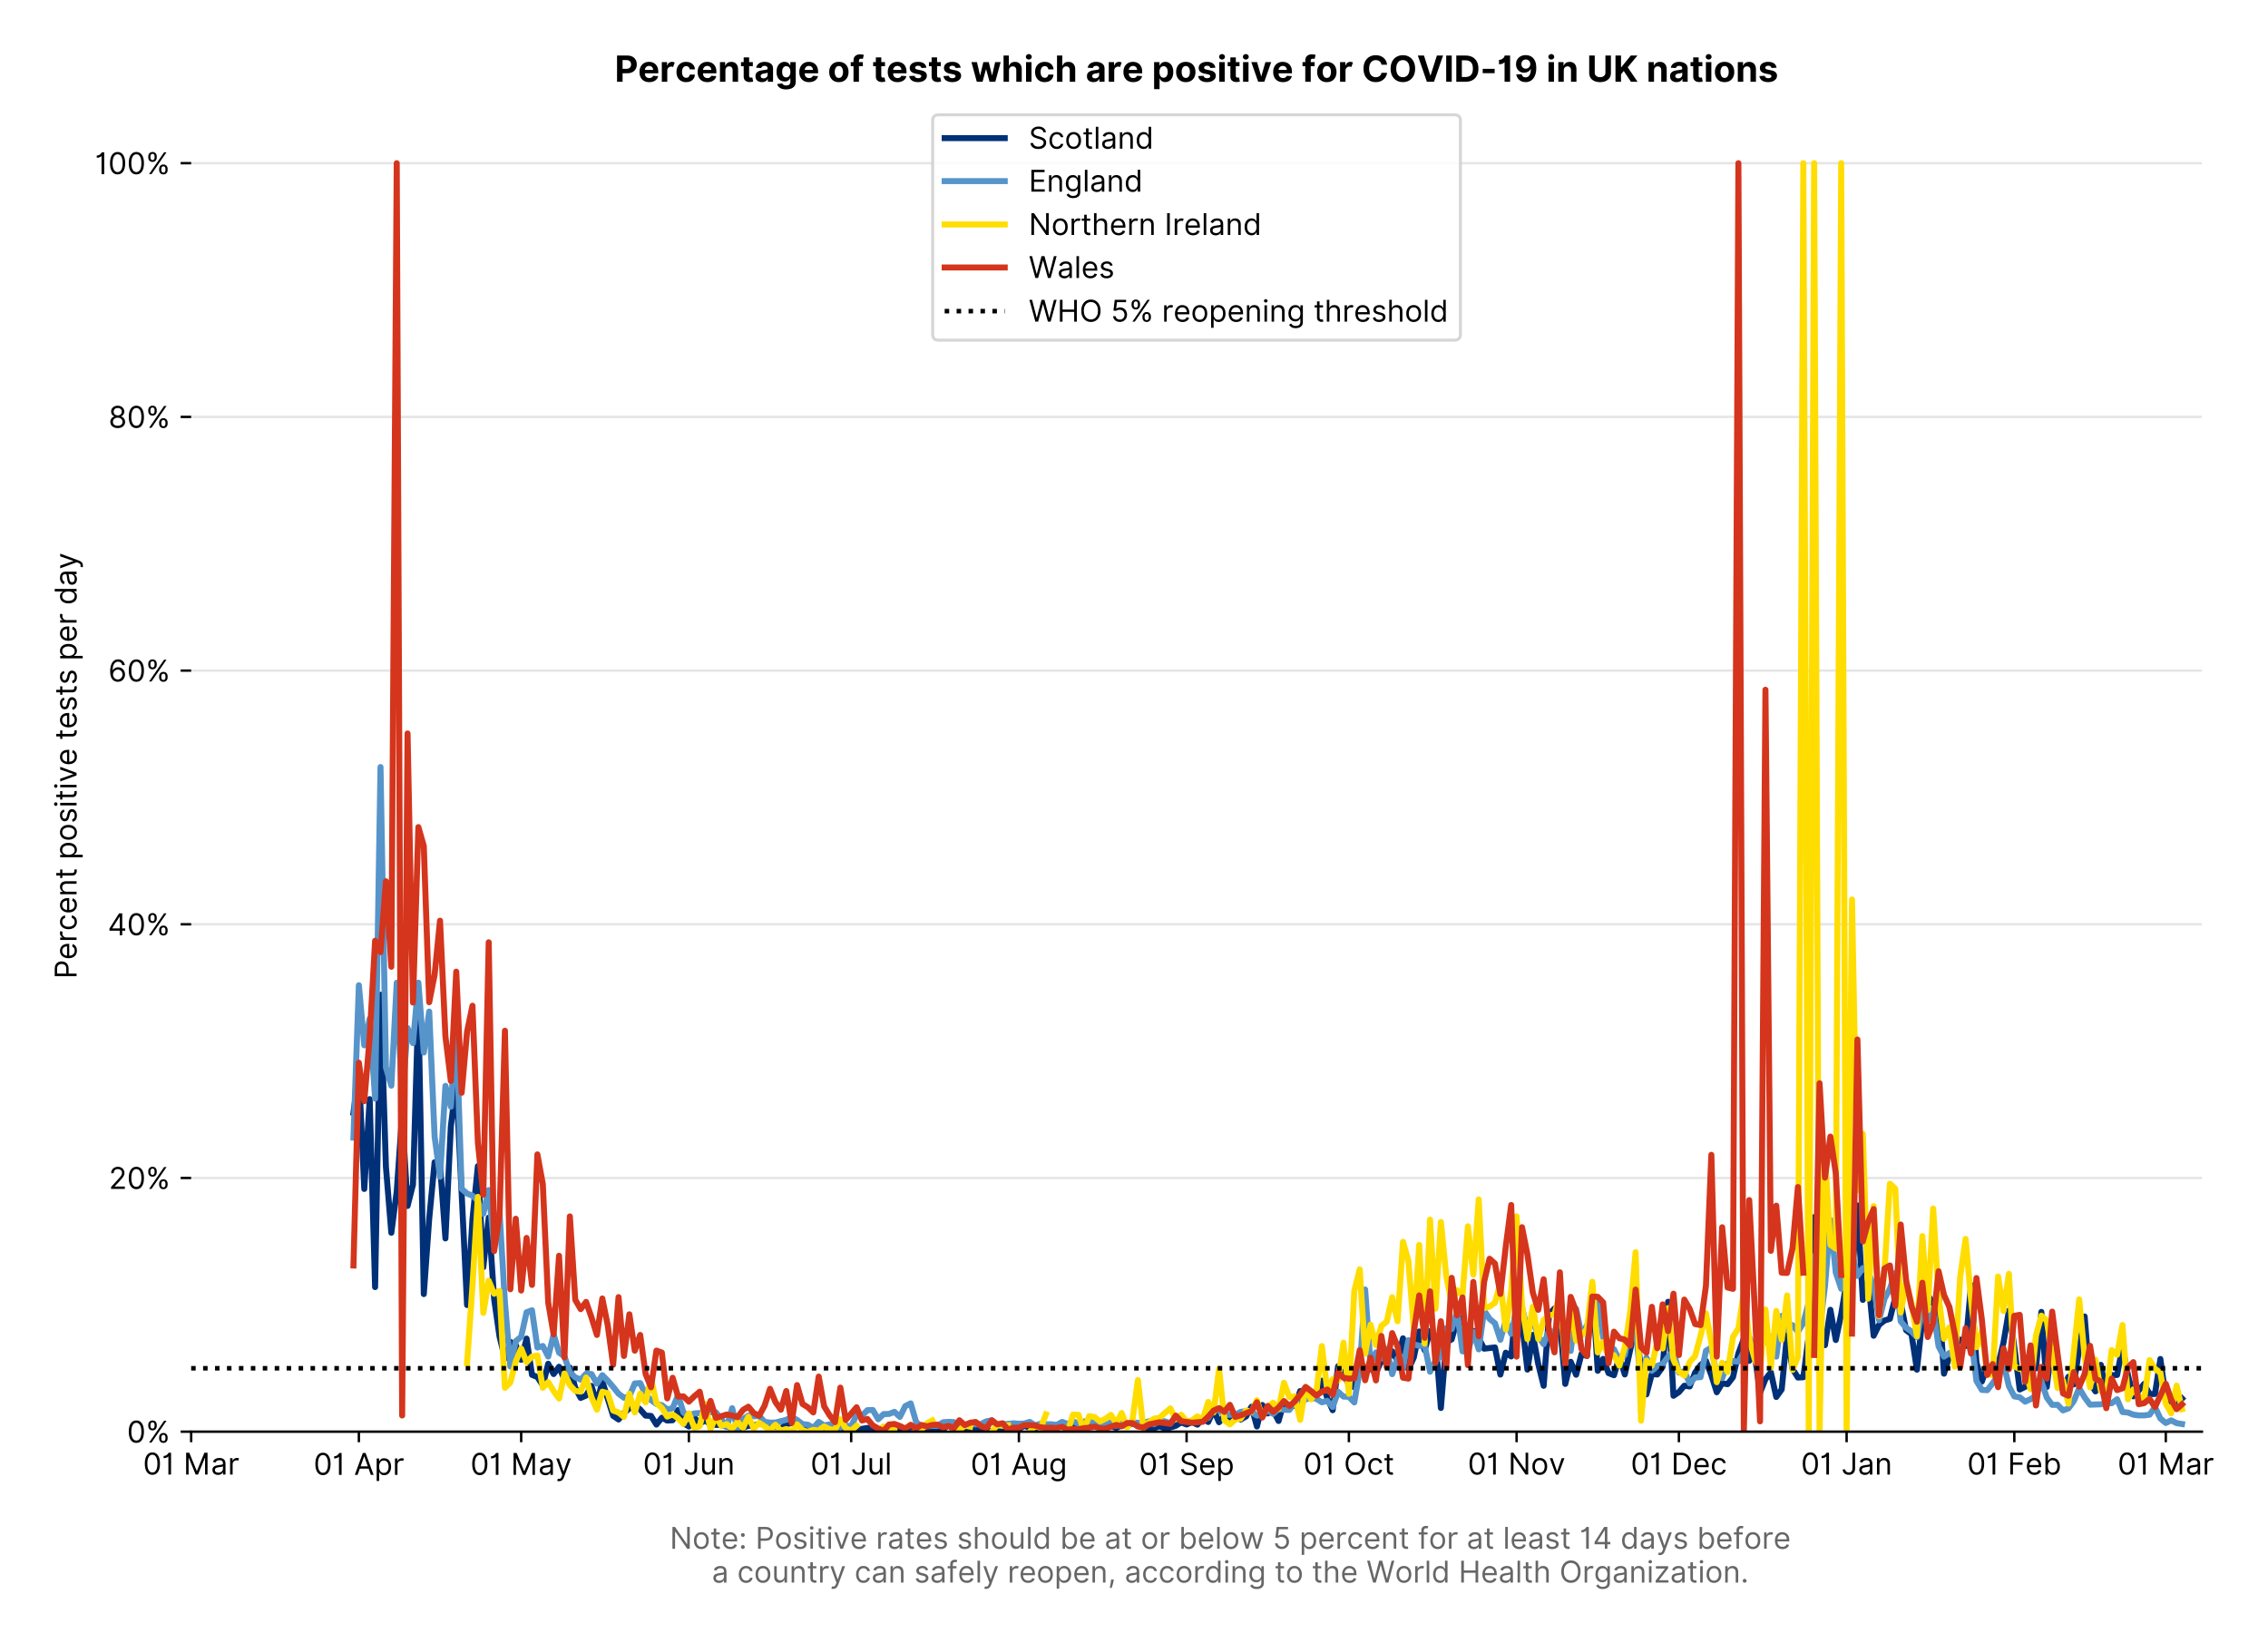 <?xml version="1.0" encoding="utf-8" standalone="no"?>
<!DOCTYPE svg PUBLIC "-//W3C//DTD SVG 1.1//EN"
  "http://www.w3.org/Graphics/SVG/1.1/DTD/svg11.dtd">
<!-- Created with matplotlib (https://matplotlib.org/) -->
<svg version="1.1" viewBox="0 0 755.266 547.145" xmlns="http://www.w3.org/2000/svg" xmlns:xlink="http://www.w3.org/1999/xlink">
 <defs>
  <style type="text/css">*{stroke-linecap:butt;stroke-linejoin:round;}</style>
 </defs>
 <g id="figure_1">
  <g id="patch_1">
   <path d="M 0 547.145 
L 755.266 547.145 
L 755.266 0 
L 0 0 
z
" style="fill:#ffffff;"/>
  </g>
  <g id="axes_1">
   <g id="patch_2">
    <path d="M 63.659 476.745 
L 733.259 476.745 
L 733.259 33.225 
L 63.659 33.225 
z
" style="fill:#ffffff;"/>
   </g>
   <g id="matplotlib.axis_1">
    <g id="xtick_1">
     <g id="line2d_1">
      <defs>
       <path d="M 0 0 
L 0 3.5 
" id="m5e48552289" style="stroke:#000000;stroke-width:0.8;"/>
      </defs>
      <g>
       <use style="stroke:#000000;stroke-width:0.8;" x="63.659" xlink:href="#m5e48552289" y="476.745"/>
      </g>
     </g>
     <g id="text_1">
      <!-- 01 Mar -->
      <g transform="translate(47.623 491.018)scale(0.1 -0.1)">
       <defs>
        <path d="M 31.25 -1 
Q 19.219 -1 12.594 8.766 
Q 5.969 18.531 5.969 36.359 
Q 5.969 54.047 12.641 63.875 
Q 19.312 73.719 31.25 73.719 
Q 43.188 73.719 49.859 63.875 
Q 56.531 54.047 56.531 36.359 
Q 56.531 18.531 49.906 8.766 
Q 43.297 -1 31.25 -1 
z
M 31.25 6.812 
Q 39.203 6.812 43.609 14.484 
Q 48.016 22.156 48.016 36.359 
Q 48.016 50.531 43.578 58.281 
Q 39.141 66.047 31.25 66.047 
Q 23.375 66.047 18.922 58.281 
Q 14.484 50.531 14.484 36.359 
Q 14.484 22.156 18.906 14.484 
Q 23.328 6.812 31.25 6.812 
z
" id="Inter-Regular-48"/>
        <path d="M 30.828 72.734 
L 30.828 0 
L 22.016 0 
L 22.016 59.938 
L 21.453 59.938 
Q 20.953 58.953 18.891 57.688 
Q 16.828 56.422 13.562 55.484 
Q 10.297 54.547 6.109 54.547 
L 6.109 61.938 
Q 10.328 61.938 13.422 63.453 
Q 16.516 64.984 18.594 67.047 
Q 20.672 69.109 21.75 70.766 
Q 22.828 72.438 23.016 72.734 
z
" id="Inter-Regular-49"/>
        <path id="Inter-Regular-32"/>
        <path d="M 8.812 72.734 
L 19.312 72.734 
L 44.031 12.359 
L 44.891 12.359 
L 69.609 72.734 
L 80.109 72.734 
L 80.109 0 
L 71.875 0 
L 71.875 55.25 
L 71.172 55.25 
L 48.438 0 
L 40.484 0 
L 17.75 55.25 
L 17.047 55.25 
L 17.047 0 
L 8.812 0 
z
" id="Inter-Regular-77"/>
        <path d="M 23.719 -1.281 
Q 18.531 -1.281 14.312 0.688 
Q 10.094 2.656 7.594 6.406 
Q 5.109 10.156 5.109 15.484 
Q 5.109 20.172 6.953 23.094 
Q 8.812 26.031 11.891 27.703 
Q 14.984 29.375 18.734 30.203 
Q 22.484 31.031 26.281 31.531 
Q 31.25 32.172 34.359 32.5 
Q 37.469 32.844 38.906 33.656 
Q 40.344 34.484 40.344 36.5 
L 40.344 36.797 
Q 40.344 42.047 37.484 44.953 
Q 34.625 47.875 28.844 47.875 
Q 22.828 47.875 19.422 45.234 
Q 16.016 42.609 14.625 39.625 
L 6.672 42.469 
Q 8.812 47.438 12.375 50.219 
Q 15.953 53.016 20.188 54.125 
Q 24.438 55.25 28.547 55.25 
Q 31.188 55.25 34.609 54.625 
Q 38.031 54.016 41.25 52.094 
Q 44.469 50.172 46.594 46.297 
Q 48.719 42.438 48.719 35.938 
L 48.719 0 
L 40.344 0 
L 40.344 7.391 
L 39.922 7.391 
Q 39.062 5.609 37.078 3.578 
Q 35.094 1.562 31.781 0.141 
Q 28.484 -1.281 23.719 -1.281 
z
M 25 6.25 
Q 29.969 6.25 33.391 8.203 
Q 36.828 10.156 38.578 13.234 
Q 40.344 16.328 40.344 19.75 
L 40.344 27.422 
Q 39.812 26.781 38.016 26.266 
Q 36.219 25.75 33.891 25.375 
Q 31.578 25 29.391 24.734 
Q 27.203 24.469 25.859 24.297 
Q 22.594 23.859 19.766 22.922 
Q 16.938 21.984 15.219 20.109 
Q 13.5 18.25 13.5 15.062 
Q 13.5 10.688 16.75 8.469 
Q 20 6.25 25 6.25 
z
" id="Inter-Regular-97"/>
        <path d="M 7.672 0 
L 7.672 54.547 
L 15.766 54.547 
L 15.766 46.312 
L 16.344 46.312 
Q 17.797 50.359 21.703 52.875 
Q 25.609 55.391 30.547 55.391 
Q 32.812 55.391 34.516 54.859 
Q 36.219 54.328 37.5 53.406 
L 34.656 46.312 
Q 33.766 46.766 32.578 47.031 
Q 31.391 47.297 29.828 47.297 
Q 23.859 47.297 19.953 43.656 
Q 16.047 40.016 16.047 34.516 
L 16.047 0 
z
" id="Inter-Regular-114"/>
       </defs>
       <use xlink:href="#Inter-Regular-48"/>
       <use x="62.5" xlink:href="#Inter-Regular-49"/>
       <use x="106.676" xlink:href="#Inter-Regular-32"/>
       <use x="134.801" xlink:href="#Inter-Regular-77"/>
       <use x="225.994" xlink:href="#Inter-Regular-97"/>
       <use x="282.386" xlink:href="#Inter-Regular-114"/>
      </g>
     </g>
    </g>
    <g id="xtick_2">
     <g id="line2d_2">
      <g>
       <use style="stroke:#000000;stroke-width:0.8;" x="119.508" xlink:href="#m5e48552289" y="476.745"/>
      </g>
     </g>
     <g id="text_2">
      <!-- 01 Apr -->
      <g transform="translate(104.423 491.117)scale(0.1 -0.1)">
       <defs>
        <path d="M 11.797 0 
L 2.562 0 
L 29.266 72.734 
L 38.359 72.734 
L 65.062 0 
L 55.828 0 
L 48.516 20.594 
L 19.109 20.594 
z
M 21.875 28.406 
L 45.734 28.406 
L 34.094 61.219 
L 33.531 61.219 
z
" id="Inter-Regular-65"/>
        <path d="M 7.672 -20.453 
L 7.672 54.547 
L 15.766 54.547 
L 15.766 45.875 
L 16.766 45.875 
Q 17.688 47.297 19.328 49.516 
Q 20.984 51.734 24.094 53.484 
Q 27.203 55.25 32.531 55.25 
Q 39.422 55.25 44.672 51.797 
Q 49.938 48.359 52.875 42.031 
Q 55.828 35.719 55.828 27.125 
Q 55.828 18.469 52.875 12.125 
Q 49.938 5.781 44.703 2.312 
Q 39.484 -1.141 32.672 -1.141 
Q 27.422 -1.141 24.25 0.609 
Q 21.094 2.375 19.391 4.625 
Q 17.688 6.891 16.766 8.375 
L 16.047 8.375 
L 16.047 -20.453 
z
M 15.906 27.266 
Q 15.906 18 19.938 12.188 
Q 23.969 6.391 31.531 6.391 
Q 36.797 6.391 40.328 9.172 
Q 43.859 11.969 45.641 16.703 
Q 47.438 21.453 47.438 27.266 
Q 47.438 33.031 45.672 37.656 
Q 43.922 42.297 40.391 45.016 
Q 36.859 47.734 31.531 47.734 
Q 23.859 47.734 19.875 42.078 
Q 15.906 36.438 15.906 27.266 
z
" id="Inter-Regular-112"/>
       </defs>
       <use xlink:href="#Inter-Regular-48"/>
       <use x="62.5" xlink:href="#Inter-Regular-49"/>
       <use x="106.676" xlink:href="#Inter-Regular-32"/>
       <use x="134.801" xlink:href="#Inter-Regular-65"/>
       <use x="202.415" xlink:href="#Inter-Regular-112"/>
       <use x="263.352" xlink:href="#Inter-Regular-114"/>
      </g>
     </g>
    </g>
    <g id="xtick_3">
     <g id="line2d_3">
      <g>
       <use style="stroke:#000000;stroke-width:0.8;" x="173.555" xlink:href="#m5e48552289" y="476.745"/>
      </g>
     </g>
     <g id="text_3">
      <!-- 01 May -->
      <g transform="translate(156.652 491.117)scale(0.1 -0.1)">
       <defs>
        <path d="M 12.781 -21.172 
Q 10.656 -21.172 8.984 -20.828 
Q 7.312 -20.484 6.672 -20.172 
L 8.812 -12.781 
Q 13.391 -13.953 16.453 -12.719 
Q 19.531 -11.5 21.734 -5.391 
L 23.578 -0.281 
L 3.406 54.547 
L 12.5 54.547 
L 27.562 11.078 
L 28.125 11.078 
L 43.188 54.547 
L 52.281 54.547 
L 28.844 -8.812 
Q 24.219 -21.172 12.781 -21.172 
z
" id="Inter-Regular-121"/>
       </defs>
       <use xlink:href="#Inter-Regular-48"/>
       <use x="62.5" xlink:href="#Inter-Regular-49"/>
       <use x="106.676" xlink:href="#Inter-Regular-32"/>
       <use x="134.801" xlink:href="#Inter-Regular-77"/>
       <use x="225.994" xlink:href="#Inter-Regular-97"/>
       <use x="282.386" xlink:href="#Inter-Regular-121"/>
      </g>
     </g>
    </g>
    <g id="xtick_4">
     <g id="line2d_4">
      <g>
       <use style="stroke:#000000;stroke-width:0.8;" x="229.403" xlink:href="#m5e48552289" y="476.745"/>
      </g>
     </g>
     <g id="text_4">
      <!-- 01 Jun -->
      <g transform="translate(214.119 491.018)scale(0.1 -0.1)">
       <defs>
        <path d="M 36.656 72.734 
L 45.453 72.734 
L 45.453 20.734 
Q 45.453 10.266 39.828 4.625 
Q 34.203 -1 24.719 -1 
Q 18.75 -1 14.094 1.188 
Q 9.453 3.375 6.781 7.422 
Q 4.125 11.469 4.125 17.047 
L 12.781 17.047 
Q 12.781 12.422 16.156 9.609 
Q 19.531 6.812 24.719 6.812 
Q 30.438 6.812 33.547 10.375 
Q 36.656 13.953 36.656 20.734 
z
" id="Inter-Regular-74"/>
        <path d="M 42.047 22.297 
L 42.047 54.547 
L 50.422 54.547 
L 50.422 0 
L 42.047 0 
L 42.047 9.234 
L 41.484 9.234 
Q 39.562 5.078 35.516 2.188 
Q 31.469 -0.703 25.281 -0.703 
Q 17.609 -0.703 12.641 4.375 
Q 7.672 9.453 7.672 19.891 
L 7.672 54.547 
L 16.047 54.547 
L 16.047 20.453 
Q 16.047 14.484 19.406 10.938 
Q 22.766 7.391 27.984 7.391 
Q 31.109 7.391 34.359 8.984 
Q 37.609 10.578 39.828 13.875 
Q 42.047 17.188 42.047 22.297 
z
" id="Inter-Regular-117"/>
        <path d="M 16.047 32.812 
L 16.047 0 
L 7.672 0 
L 7.672 54.547 
L 15.766 54.547 
L 15.766 46.016 
L 16.484 46.016 
Q 18.391 50.172 22.297 52.703 
Q 26.203 55.25 32.391 55.25 
Q 40.656 55.25 45.75 50.172 
Q 50.859 45.094 50.859 34.656 
L 50.859 0 
L 42.469 0 
L 42.469 34.094 
Q 42.469 40.516 39.125 44.125 
Q 35.797 47.734 29.969 47.734 
Q 23.969 47.734 20 43.844 
Q 16.047 39.953 16.047 32.812 
z
" id="Inter-Regular-110"/>
       </defs>
       <use xlink:href="#Inter-Regular-48"/>
       <use x="62.5" xlink:href="#Inter-Regular-49"/>
       <use x="106.676" xlink:href="#Inter-Regular-32"/>
       <use x="134.801" xlink:href="#Inter-Regular-74"/>
       <use x="189.063" xlink:href="#Inter-Regular-117"/>
       <use x="247.159" xlink:href="#Inter-Regular-110"/>
      </g>
     </g>
    </g>
    <g id="xtick_5">
     <g id="line2d_5">
      <g>
       <use style="stroke:#000000;stroke-width:0.8;" x="283.45" xlink:href="#m5e48552289" y="476.745"/>
      </g>
     </g>
     <g id="text_5">
      <!-- 01 Jul -->
      <g transform="translate(269.906 491.018)scale(0.1 -0.1)">
       <defs>
        <path d="M 16.047 72.734 
L 16.047 0 
L 7.672 0 
L 7.672 72.734 
z
" id="Inter-Regular-108"/>
       </defs>
       <use xlink:href="#Inter-Regular-48"/>
       <use x="62.5" xlink:href="#Inter-Regular-49"/>
       <use x="106.676" xlink:href="#Inter-Regular-32"/>
       <use x="134.801" xlink:href="#Inter-Regular-74"/>
       <use x="189.063" xlink:href="#Inter-Regular-117"/>
       <use x="247.159" xlink:href="#Inter-Regular-108"/>
      </g>
     </g>
    </g>
    <g id="xtick_6">
     <g id="line2d_6">
      <g>
       <use style="stroke:#000000;stroke-width:0.8;" x="339.298" xlink:href="#m5e48552289" y="476.745"/>
      </g>
     </g>
     <g id="text_6">
      <!-- 01 Aug -->
      <g transform="translate(323.227 491.117)scale(0.1 -0.1)">
       <defs>
        <path d="M 29.688 -21.594 
Q 20.562 -21.594 15.25 -18.266 
Q 9.938 -14.953 7.391 -10.656 
L 14.062 -5.969 
Q 15.203 -7.453 16.938 -9.391 
Q 18.688 -11.328 21.719 -12.766 
Q 24.75 -14.203 29.688 -14.203 
Q 36.297 -14.203 40.594 -11 
Q 44.891 -7.812 44.891 -1 
L 44.891 10.078 
L 44.172 10.078 
Q 43.25 8.594 41.562 6.406 
Q 39.875 4.219 36.734 2.531 
Q 33.594 0.859 28.266 0.859 
Q 21.656 0.859 16.422 3.984 
Q 11.188 7.109 8.141 13.062 
Q 5.109 19.031 5.109 27.562 
Q 5.109 35.938 8.062 42.172 
Q 11.016 48.406 16.266 51.828 
Q 21.516 55.25 28.406 55.25 
Q 33.734 55.25 36.875 53.484 
Q 40.016 51.734 41.703 49.516 
Q 43.391 47.297 44.312 45.875 
L 45.172 45.875 
L 45.172 54.547 
L 53.266 54.547 
L 53.266 -1.562 
Q 53.266 -8.594 50.078 -13.016 
Q 46.906 -17.438 41.562 -19.516 
Q 36.219 -21.594 29.688 -21.594 
z
M 29.406 8.375 
Q 36.969 8.375 41 13.5 
Q 45.031 18.641 45.031 27.703 
Q 45.031 36.547 41.047 42.141 
Q 37.078 47.734 29.406 47.734 
Q 24.078 47.734 20.547 45.031 
Q 17.016 42.328 15.25 37.781 
Q 13.5 33.234 13.5 27.703 
Q 13.5 19.172 17.5 13.766 
Q 21.516 8.375 29.406 8.375 
z
" id="Inter-Regular-103"/>
       </defs>
       <use xlink:href="#Inter-Regular-48"/>
       <use x="62.5" xlink:href="#Inter-Regular-49"/>
       <use x="106.676" xlink:href="#Inter-Regular-32"/>
       <use x="134.801" xlink:href="#Inter-Regular-65"/>
       <use x="202.415" xlink:href="#Inter-Regular-117"/>
       <use x="260.511" xlink:href="#Inter-Regular-103"/>
      </g>
     </g>
    </g>
    <g id="xtick_7">
     <g id="line2d_7">
      <g>
       <use style="stroke:#000000;stroke-width:0.8;" x="395.147" xlink:href="#m5e48552289" y="476.745"/>
      </g>
     </g>
     <g id="text_7">
      <!-- 01 Sep -->
      <g transform="translate(379.259 491.117)scale(0.1 -0.1)">
       <defs>
        <path d="M 48.578 54.547 
Q 47.938 59.938 43.391 62.922 
Q 38.844 65.906 32.25 65.906 
Q 25 65.906 20.594 62.484 
Q 16.188 59.062 16.188 53.828 
Q 16.188 49.922 18.578 47.531 
Q 20.984 45.141 24.266 43.797 
Q 27.562 42.469 30.25 41.766 
L 37.641 39.766 
Q 40.484 39.031 43.984 37.719 
Q 47.484 36.406 50.688 34.141 
Q 53.906 31.891 56 28.375 
Q 58.094 24.859 58.094 19.75 
Q 58.094 13.844 55.016 9.078 
Q 51.953 4.328 46.078 1.516 
Q 40.203 -1.281 31.812 -1.281 
Q 20.094 -1.281 13.203 4.25 
Q 6.328 9.797 5.688 18.75 
L 14.781 18.75 
Q 15.125 14.625 17.562 11.938 
Q 20 9.266 23.734 7.969 
Q 27.484 6.672 31.812 6.672 
Q 36.859 6.672 40.875 8.328 
Q 44.891 9.984 47.234 12.938 
Q 49.578 15.906 49.578 19.891 
Q 49.578 23.516 47.547 25.781 
Q 45.531 28.047 42.219 29.469 
Q 38.922 30.891 35.094 31.953 
L 26.141 34.516 
Q 17.609 36.969 12.641 41.516 
Q 7.672 46.062 7.672 53.406 
Q 7.672 59.516 10.984 64.078 
Q 14.312 68.641 19.938 71.172 
Q 25.562 73.719 32.531 73.719 
Q 39.562 73.719 45.031 71.219 
Q 50.5 68.719 53.703 64.375 
Q 56.922 60.047 57.109 54.547 
z
" id="Inter-Regular-83"/>
        <path d="M 30.547 -1.141 
Q 22.656 -1.141 16.953 2.359 
Q 11.266 5.859 8.188 12.156 
Q 5.109 18.469 5.109 26.844 
Q 5.109 35.234 8.188 41.641 
Q 11.266 48.047 16.781 51.641 
Q 22.297 55.25 29.688 55.25 
Q 33.953 55.25 38.109 53.828 
Q 42.266 52.422 45.672 49.234 
Q 49.078 46.062 51.094 40.844 
Q 53.125 35.625 53.125 27.984 
L 53.125 24.438 
L 13.531 24.438 
Q 13.812 15.703 18.484 11.047 
Q 23.156 6.391 30.547 6.391 
Q 35.484 6.391 39.031 8.516 
Q 42.578 10.656 44.172 14.922 
L 52.281 12.641 
Q 50.359 6.469 44.594 2.656 
Q 38.844 -1.141 30.547 -1.141 
z
M 13.531 31.672 
L 44.609 31.672 
Q 44.609 38.594 40.547 43.156 
Q 36.5 47.734 29.688 47.734 
Q 24.891 47.734 21.375 45.484 
Q 17.859 43.25 15.828 39.578 
Q 13.812 35.906 13.531 31.672 
z
" id="Inter-Regular-101"/>
       </defs>
       <use xlink:href="#Inter-Regular-48"/>
       <use x="62.5" xlink:href="#Inter-Regular-49"/>
       <use x="106.676" xlink:href="#Inter-Regular-32"/>
       <use x="134.801" xlink:href="#Inter-Regular-83"/>
       <use x="198.58" xlink:href="#Inter-Regular-101"/>
       <use x="256.818" xlink:href="#Inter-Regular-112"/>
      </g>
     </g>
    </g>
    <g id="xtick_8">
     <g id="line2d_8">
      <g>
       <use style="stroke:#000000;stroke-width:0.8;" x="449.194" xlink:href="#m5e48552289" y="476.745"/>
      </g>
     </g>
     <g id="text_8">
      <!-- 01 Oct -->
      <g transform="translate(434.037 491.018)scale(0.1 -0.1)">
       <defs>
        <path d="M 70.172 36.359 
Q 70.172 24.859 66.016 16.469 
Q 61.859 8.094 54.609 3.547 
Q 47.375 -1 38.062 -1 
Q 28.766 -1 21.516 3.547 
Q 14.281 8.094 10.125 16.469 
Q 5.969 24.859 5.969 36.359 
Q 5.969 47.875 10.125 56.25 
Q 14.281 64.625 21.516 69.172 
Q 28.766 73.719 38.062 73.719 
Q 47.375 73.719 54.609 69.172 
Q 61.859 64.625 66.016 56.25 
Q 70.172 47.875 70.172 36.359 
z
M 61.656 36.359 
Q 61.656 45.812 58.5 52.312 
Q 55.359 58.812 50.016 62.141 
Q 44.672 65.484 38.062 65.484 
Q 31.469 65.484 26.125 62.141 
Q 20.781 58.812 17.625 52.312 
Q 14.484 45.812 14.484 36.359 
Q 14.484 26.922 17.625 20.422 
Q 20.781 13.922 26.125 10.578 
Q 31.469 7.25 38.062 7.25 
Q 44.672 7.25 50.016 10.578 
Q 55.359 13.922 58.5 20.422 
Q 61.656 26.922 61.656 36.359 
z
" id="Inter-Regular-79"/>
        <path d="M 29.828 -1.141 
Q 22.156 -1.141 16.609 2.484 
Q 11.078 6.109 8.094 12.469 
Q 5.109 18.828 5.109 26.984 
Q 5.109 35.297 8.188 41.672 
Q 11.266 48.047 16.781 51.641 
Q 22.297 55.25 29.688 55.25 
Q 35.438 55.25 40.047 53.125 
Q 44.672 51 47.609 47.156 
Q 50.562 43.328 51.281 38.203 
L 42.906 38.203 
Q 41.938 41.938 38.656 44.828 
Q 35.375 47.734 29.828 47.734 
Q 22.484 47.734 17.984 42.141 
Q 13.5 36.547 13.5 27.266 
Q 13.5 17.797 17.938 12.094 
Q 22.375 6.391 29.828 6.391 
Q 34.734 6.391 38.234 8.906 
Q 41.734 11.438 42.906 15.906 
L 51.281 15.906 
Q 50.562 11.078 47.781 7.219 
Q 45 3.375 40.438 1.109 
Q 35.875 -1.141 29.828 -1.141 
z
" id="Inter-Regular-99"/>
        <path d="M 31.391 54.547 
L 31.391 47.438 
L 19.75 47.438 
L 19.75 15.625 
Q 19.75 12.078 20.797 10.312 
Q 21.844 8.562 23.484 7.969 
Q 25.141 7.391 26.984 7.391 
Q 28.375 7.391 29.266 7.547 
Q 30.156 7.703 30.688 7.812 
L 32.391 0.281 
Q 31.531 -0.031 30 -0.359 
Q 28.484 -0.703 26.141 -0.703 
Q 22.594 -0.703 19.188 0.812 
Q 15.797 2.344 13.578 5.469 
Q 11.359 8.594 11.359 13.359 
L 11.359 47.438 
L 3.125 47.438 
L 3.125 54.547 
L 11.359 54.547 
L 11.359 67.609 
L 19.75 67.609 
L 19.75 54.547 
z
" id="Inter-Regular-116"/>
       </defs>
       <use xlink:href="#Inter-Regular-48"/>
       <use x="62.5" xlink:href="#Inter-Regular-49"/>
       <use x="106.676" xlink:href="#Inter-Regular-32"/>
       <use x="134.801" xlink:href="#Inter-Regular-79"/>
       <use x="210.938" xlink:href="#Inter-Regular-99"/>
       <use x="266.761" xlink:href="#Inter-Regular-116"/>
      </g>
     </g>
    </g>
    <g id="xtick_9">
     <g id="line2d_9">
      <g>
       <use style="stroke:#000000;stroke-width:0.8;" x="505.042" xlink:href="#m5e48552289" y="476.745"/>
      </g>
     </g>
     <g id="text_9">
      <!-- 01 Nov -->
      <g transform="translate(488.771 491.018)scale(0.1 -0.1)">
       <defs>
        <path d="M 66.484 72.734 
L 66.484 0 
L 57.953 0 
L 18.328 57.109 
L 17.609 57.109 
L 17.609 0 
L 8.812 0 
L 8.812 72.734 
L 17.328 72.734 
L 57.109 15.484 
L 57.812 15.484 
L 57.812 72.734 
z
" id="Inter-Regular-78"/>
        <path d="M 29.828 -1.141 
Q 22.438 -1.141 16.875 2.375 
Q 11.328 5.891 8.219 12.203 
Q 5.109 18.531 5.109 26.984 
Q 5.109 35.516 8.219 41.859 
Q 11.328 48.219 16.875 51.734 
Q 22.438 55.25 29.828 55.25 
Q 37.219 55.25 42.766 51.734 
Q 48.328 48.219 51.438 41.859 
Q 54.547 35.516 54.547 26.984 
Q 54.547 18.531 51.438 12.203 
Q 48.328 5.891 42.766 2.375 
Q 37.219 -1.141 29.828 -1.141 
z
M 29.828 6.391 
Q 35.438 6.391 39.062 9.266 
Q 42.688 12.141 44.422 16.828 
Q 46.172 21.516 46.172 26.984 
Q 46.172 32.453 44.422 37.172 
Q 42.688 41.906 39.062 44.812 
Q 35.438 47.734 29.828 47.734 
Q 24.219 47.734 20.594 44.812 
Q 16.969 41.906 15.234 37.172 
Q 13.5 32.453 13.5 26.984 
Q 13.5 21.516 15.234 16.828 
Q 16.969 12.141 20.594 9.266 
Q 24.219 6.391 29.828 6.391 
z
" id="Inter-Regular-111"/>
        <path d="M 52.281 54.547 
L 32.109 0 
L 23.578 0 
L 3.406 54.547 
L 12.5 54.547 
L 27.562 11.078 
L 28.125 11.078 
L 43.188 54.547 
z
" id="Inter-Regular-118"/>
       </defs>
       <use xlink:href="#Inter-Regular-48"/>
       <use x="62.5" xlink:href="#Inter-Regular-49"/>
       <use x="106.676" xlink:href="#Inter-Regular-32"/>
       <use x="134.801" xlink:href="#Inter-Regular-78"/>
       <use x="210.085" xlink:href="#Inter-Regular-111"/>
       <use x="269.744" xlink:href="#Inter-Regular-118"/>
      </g>
     </g>
    </g>
    <g id="xtick_10">
     <g id="line2d_10">
      <g>
       <use style="stroke:#000000;stroke-width:0.8;" x="559.089" xlink:href="#m5e48552289" y="476.745"/>
      </g>
     </g>
     <g id="text_10">
      <!-- 01 Dec -->
      <g transform="translate(543.052 491.018)scale(0.1 -0.1)">
       <defs>
        <path d="M 31.25 0 
L 8.812 0 
L 8.812 72.734 
L 32.25 72.734 
Q 42.828 72.734 50.359 68.375 
Q 57.891 64.031 61.891 55.906 
Q 65.906 47.797 65.906 36.5 
Q 65.906 25.141 61.859 16.953 
Q 57.812 8.766 50.062 4.375 
Q 42.328 0 31.25 0 
z
M 17.609 7.812 
L 30.688 7.812 
Q 44.219 7.812 50.797 15.5 
Q 57.391 23.188 57.391 36.5 
Q 57.391 49.719 50.922 57.312 
Q 44.469 64.922 31.672 64.922 
L 17.609 64.922 
z
" id="Inter-Regular-68"/>
       </defs>
       <use xlink:href="#Inter-Regular-48"/>
       <use x="62.5" xlink:href="#Inter-Regular-49"/>
       <use x="106.676" xlink:href="#Inter-Regular-32"/>
       <use x="134.801" xlink:href="#Inter-Regular-68"/>
       <use x="206.676" xlink:href="#Inter-Regular-101"/>
       <use x="264.915" xlink:href="#Inter-Regular-99"/>
      </g>
     </g>
    </g>
    <g id="xtick_11">
     <g id="line2d_11">
      <g>
       <use style="stroke:#000000;stroke-width:0.8;" x="614.937" xlink:href="#m5e48552289" y="476.745"/>
      </g>
     </g>
     <g id="text_11">
      <!-- 01 Jan -->
      <g transform="translate(599.738 491.018)scale(0.1 -0.1)">
       <use xlink:href="#Inter-Regular-48"/>
       <use x="62.5" xlink:href="#Inter-Regular-49"/>
       <use x="106.676" xlink:href="#Inter-Regular-32"/>
       <use x="134.801" xlink:href="#Inter-Regular-74"/>
       <use x="189.063" xlink:href="#Inter-Regular-97"/>
       <use x="245.455" xlink:href="#Inter-Regular-110"/>
      </g>
     </g>
    </g>
    <g id="xtick_12">
     <g id="line2d_12">
      <g>
       <use style="stroke:#000000;stroke-width:0.8;" x="670.786" xlink:href="#m5e48552289" y="476.745"/>
      </g>
     </g>
     <g id="text_12">
      <!-- 01 Feb -->
      <g transform="translate(655.097 491.018)scale(0.1 -0.1)">
       <defs>
        <path d="M 8.812 0 
L 8.812 72.734 
L 52.422 72.734 
L 52.422 64.922 
L 17.609 64.922 
L 17.609 40.344 
L 49.156 40.344 
L 49.156 32.531 
L 17.609 32.531 
L 17.609 0 
z
" id="Inter-Regular-70"/>
        <path d="M 8.812 0 
L 8.812 72.734 
L 17.188 72.734 
L 17.188 45.875 
L 17.906 45.875 
Q 18.828 47.297 20.469 49.516 
Q 22.125 51.734 25.234 53.484 
Q 28.344 55.25 33.672 55.25 
Q 40.562 55.25 45.812 51.797 
Q 51.062 48.359 54.016 42.031 
Q 56.969 35.719 56.969 27.125 
Q 56.969 18.469 54.016 12.125 
Q 51.062 5.781 45.844 2.312 
Q 40.625 -1.141 33.812 -1.141 
Q 28.547 -1.141 25.391 0.609 
Q 22.234 2.375 20.531 4.625 
Q 18.828 6.891 17.906 8.375 
L 16.906 8.375 
L 16.906 0 
z
M 17.047 27.266 
Q 17.047 18 21.078 12.188 
Q 25.109 6.391 32.672 6.391 
Q 37.922 6.391 41.453 9.172 
Q 45 11.969 46.781 16.703 
Q 48.578 21.453 48.578 27.266 
Q 48.578 33.031 46.812 37.656 
Q 45.062 42.297 41.531 45.016 
Q 38 47.734 32.672 47.734 
Q 25 47.734 21.016 42.078 
Q 17.047 36.438 17.047 27.266 
z
" id="Inter-Regular-98"/>
       </defs>
       <use xlink:href="#Inter-Regular-48"/>
       <use x="62.5" xlink:href="#Inter-Regular-49"/>
       <use x="106.676" xlink:href="#Inter-Regular-32"/>
       <use x="134.801" xlink:href="#Inter-Regular-70"/>
       <use x="193.466" xlink:href="#Inter-Regular-101"/>
       <use x="251.705" xlink:href="#Inter-Regular-98"/>
      </g>
     </g>
    </g>
    <g id="xtick_13">
     <g id="line2d_13">
      <g>
       <use style="stroke:#000000;stroke-width:0.8;" x="721.23" xlink:href="#m5e48552289" y="476.745"/>
      </g>
     </g>
     <g id="text_13">
      <!-- 01 Mar -->
      <g transform="translate(705.193 491.018)scale(0.1 -0.1)">
       <use xlink:href="#Inter-Regular-48"/>
       <use x="62.5" xlink:href="#Inter-Regular-49"/>
       <use x="106.676" xlink:href="#Inter-Regular-32"/>
       <use x="134.801" xlink:href="#Inter-Regular-77"/>
       <use x="225.994" xlink:href="#Inter-Regular-97"/>
       <use x="282.386" xlink:href="#Inter-Regular-114"/>
      </g>
     </g>
    </g>
    <g id="text_14">
     <!--  -->
     <g style="fill:#666666;" transform="translate(398.459 504.55)scale(0.1 -0.1)"/>
     <!--         Note: Positive rates should be at or below 5 percent for at least 14 days before -->
     <g style="fill:#666666;" transform="translate(200.547 515.732)scale(0.1 -0.1)">
      <defs>
       <path d="M 13.781 -0.562 
Q 11.156 -0.562 9.266 1.312 
Q 7.391 3.203 7.391 5.828 
Q 7.391 8.453 9.266 10.328 
Q 11.156 12.219 13.781 12.219 
Q 16.406 12.219 18.281 10.328 
Q 20.172 8.453 20.172 5.828 
Q 20.172 3.203 18.281 1.312 
Q 16.406 -0.562 13.781 -0.562 
z
M 13.781 39.438 
Q 11.156 39.438 9.266 41.312 
Q 7.391 43.203 7.391 45.828 
Q 7.391 48.453 9.266 50.328 
Q 11.156 52.219 13.781 52.219 
Q 16.406 52.219 18.281 50.328 
Q 20.172 48.453 20.172 45.828 
Q 20.172 43.203 18.281 41.312 
Q 16.406 39.438 13.781 39.438 
z
" id="Inter-Regular-58"/>
       <path d="M 8.812 0 
L 8.812 72.734 
L 33.375 72.734 
Q 41.938 72.734 47.391 69.656 
Q 52.844 66.578 55.469 61.359 
Q 58.094 56.141 58.094 49.719 
Q 58.094 43.281 55.484 38.031 
Q 52.875 32.781 47.438 29.672 
Q 42.016 26.562 33.531 26.562 
L 17.609 26.562 
L 17.609 0 
z
M 17.609 34.375 
L 33.234 34.375 
Q 42.016 34.375 45.719 38.781 
Q 49.438 43.188 49.438 49.719 
Q 49.438 56.281 45.703 60.594 
Q 41.969 64.922 33.094 64.922 
L 17.609 64.922 
z
" id="Inter-Regular-80"/>
       <path d="M 46.312 42.328 
L 38.781 40.203 
Q 37.672 43.047 35.078 45.531 
Q 32.5 48.016 26.984 48.016 
Q 21.984 48.016 18.656 45.719 
Q 15.344 43.438 15.344 39.922 
Q 15.344 36.797 17.609 34.984 
Q 19.891 33.172 24.719 31.953 
L 32.812 29.969 
Q 47.297 26.422 47.297 15.203 
Q 47.297 10.516 44.609 6.812 
Q 41.938 3.125 37.141 0.984 
Q 32.359 -1.141 26 -1.141 
Q 17.656 -1.141 12.188 2.484 
Q 6.719 6.109 5.25 13.062 
L 13.219 15.062 
Q 15.453 6.25 25.859 6.25 
Q 31.719 6.25 35.172 8.75 
Q 38.641 11.25 38.641 14.766 
Q 38.641 20.562 30.547 22.438 
L 21.453 24.578 
Q 13.953 26.344 10.453 30.094 
Q 6.969 33.844 6.969 39.484 
Q 6.969 44.109 9.578 47.656 
Q 12.188 51.203 16.703 53.219 
Q 21.234 55.25 26.984 55.25 
Q 35.094 55.25 39.719 51.703 
Q 44.359 48.156 46.312 42.328 
z
" id="Inter-Regular-115"/>
       <path d="M 7.672 0 
L 7.672 54.547 
L 16.047 54.547 
L 16.047 0 
z
M 11.938 63.641 
Q 9.484 63.641 7.719 65.297 
Q 5.969 66.969 5.969 69.312 
Q 5.969 71.656 7.719 73.328 
Q 9.484 75 11.938 75 
Q 14.391 75 16.141 73.328 
Q 17.906 71.656 17.906 69.312 
Q 17.906 66.969 16.141 65.297 
Q 14.391 63.641 11.938 63.641 
z
" id="Inter-Regular-105"/>
       <path d="M 16.047 32.812 
L 16.047 0 
L 7.672 0 
L 7.672 72.734 
L 16.047 72.734 
L 16.047 46.016 
L 16.766 46.016 
Q 18.688 50.25 22.531 52.75 
Q 26.391 55.25 32.812 55.25 
Q 41.188 55.25 46.297 50.203 
Q 51.422 45.172 51.422 34.656 
L 51.422 0 
L 43.047 0 
L 43.047 34.094 
Q 43.047 40.594 39.688 44.156 
Q 36.328 47.734 30.406 47.734 
Q 24.188 47.734 20.109 43.844 
Q 16.047 39.953 16.047 32.812 
z
" id="Inter-Regular-104"/>
       <path d="M 28.266 -1.141 
Q 21.453 -1.141 16.234 2.312 
Q 11.016 5.781 8.062 12.125 
Q 5.109 18.469 5.109 27.125 
Q 5.109 35.719 8.062 42.031 
Q 11.016 48.359 16.266 51.797 
Q 21.516 55.25 28.406 55.25 
Q 33.734 55.25 36.844 53.484 
Q 39.953 51.734 41.594 49.516 
Q 43.25 47.297 44.172 45.875 
L 44.891 45.875 
L 44.891 72.734 
L 53.266 72.734 
L 53.266 0 
L 45.172 0 
L 45.172 8.375 
L 44.172 8.375 
Q 43.25 6.891 41.547 4.625 
Q 39.844 2.375 36.688 0.609 
Q 33.531 -1.141 28.266 -1.141 
z
M 29.406 6.391 
Q 36.969 6.391 41 12.188 
Q 45.031 18 45.031 27.266 
Q 45.031 36.438 41.047 42.078 
Q 37.078 47.734 29.406 47.734 
Q 24.078 47.734 20.547 45.016 
Q 17.016 42.297 15.25 37.656 
Q 13.5 33.031 13.5 27.266 
Q 13.5 21.453 15.281 16.703 
Q 17.078 11.969 20.609 9.172 
Q 24.156 6.391 29.406 6.391 
z
" id="Inter-Regular-100"/>
       <path d="M 20.031 0 
L 3.406 54.547 
L 12.219 54.547 
L 24 12.781 
L 24.578 12.781 
L 36.219 54.547 
L 45.172 54.547 
L 56.672 12.922 
L 57.25 12.922 
L 69.031 54.547 
L 77.844 54.547 
L 61.219 0 
L 52.984 0 
L 41.047 41.906 
L 40.203 41.906 
L 28.266 0 
z
" id="Inter-Regular-119"/>
       <path d="M 30.25 -1 
Q 24 -1 19 1.484 
Q 14 3.984 10.969 8.312 
Q 7.953 12.641 7.672 18.188 
L 16.188 18.188 
Q 16.688 13.25 20.688 10.031 
Q 24.688 6.812 30.25 6.812 
Q 34.734 6.812 38.234 8.906 
Q 41.734 11.016 43.734 14.688 
Q 45.734 18.359 45.734 23.016 
Q 45.734 27.766 43.656 31.516 
Q 41.578 35.266 37.953 37.422 
Q 34.344 39.594 29.688 39.625 
Q 26.344 39.672 22.828 38.625 
Q 19.312 37.578 17.047 35.938 
L 8.812 36.938 
L 13.219 72.734 
L 51 72.734 
L 51 64.922 
L 20.594 64.922 
L 18.047 43.469 
L 18.469 43.469 
Q 20.703 45.234 24.078 46.406 
Q 27.453 47.578 31.109 47.578 
Q 37.781 47.578 43.016 44.406 
Q 48.266 41.234 51.266 35.719 
Q 54.266 30.219 54.266 23.156 
Q 54.266 16.188 51.156 10.734 
Q 48.047 5.297 42.609 2.141 
Q 37.188 -1 30.25 -1 
z
" id="Inter-Regular-53"/>
       <path d="M 31.969 54.547 
L 31.969 47.438 
L 19.75 47.438 
L 19.75 0 
L 11.359 0 
L 11.359 47.438 
L 2.562 47.438 
L 2.562 54.547 
L 11.359 54.547 
L 11.359 62.078 
Q 11.359 66.766 13.562 69.891 
Q 15.766 73.016 19.281 74.578 
Q 22.797 76.141 26.703 76.141 
Q 29.797 76.141 31.75 75.641 
Q 33.703 75.141 34.656 74.719 
L 32.25 67.469 
Q 31.609 67.688 30.484 68 
Q 29.375 68.328 27.562 68.328 
Q 23.406 68.328 21.578 66.234 
Q 19.75 64.141 19.75 60.078 
L 19.75 54.547 
z
" id="Inter-Regular-102"/>
       <path d="M 5.828 14.922 
L 5.828 22.156 
L 37.781 72.734 
L 48.438 72.734 
L 48.438 22.734 
L 58.375 22.734 
L 58.375 14.922 
L 48.438 14.922 
L 48.438 0 
L 40.062 0 
L 40.062 14.922 
z
M 40.062 22.734 
L 40.062 61.5 
L 39.484 61.5 
L 15.344 23.297 
L 15.344 22.734 
z
" id="Inter-Regular-52"/>
      </defs>
      <use xlink:href="#Inter-Regular-32"/>
      <use x="28.125" xlink:href="#Inter-Regular-32"/>
      <use x="56.25" xlink:href="#Inter-Regular-32"/>
      <use x="84.375" xlink:href="#Inter-Regular-32"/>
      <use x="112.5" xlink:href="#Inter-Regular-32"/>
      <use x="140.625" xlink:href="#Inter-Regular-32"/>
      <use x="168.75" xlink:href="#Inter-Regular-32"/>
      <use x="196.875" xlink:href="#Inter-Regular-32"/>
      <use x="225" xlink:href="#Inter-Regular-78"/>
      <use x="300.284" xlink:href="#Inter-Regular-111"/>
      <use x="359.943" xlink:href="#Inter-Regular-116"/>
      <use x="396.307" xlink:href="#Inter-Regular-101"/>
      <use x="454.546" xlink:href="#Inter-Regular-58"/>
      <use x="482.102" xlink:href="#Inter-Regular-32"/>
      <use x="510.227" xlink:href="#Inter-Regular-80"/>
      <use x="573.722" xlink:href="#Inter-Regular-111"/>
      <use x="633.381" xlink:href="#Inter-Regular-115"/>
      <use x="685.653" xlink:href="#Inter-Regular-105"/>
      <use x="709.375" xlink:href="#Inter-Regular-116"/>
      <use x="745.739" xlink:href="#Inter-Regular-105"/>
      <use x="769.46" xlink:href="#Inter-Regular-118"/>
      <use x="825.142" xlink:href="#Inter-Regular-101"/>
      <use x="883.381" xlink:href="#Inter-Regular-32"/>
      <use x="911.506" xlink:href="#Inter-Regular-114"/>
      <use x="949.858" xlink:href="#Inter-Regular-97"/>
      <use x="1006.25" xlink:href="#Inter-Regular-116"/>
      <use x="1042.614" xlink:href="#Inter-Regular-101"/>
      <use x="1100.852" xlink:href="#Inter-Regular-115"/>
      <use x="1153.125" xlink:href="#Inter-Regular-32"/>
      <use x="1181.25" xlink:href="#Inter-Regular-115"/>
      <use x="1233.523" xlink:href="#Inter-Regular-104"/>
      <use x="1292.614" xlink:href="#Inter-Regular-111"/>
      <use x="1352.273" xlink:href="#Inter-Regular-117"/>
      <use x="1410.37" xlink:href="#Inter-Regular-108"/>
      <use x="1434.091" xlink:href="#Inter-Regular-100"/>
      <use x="1496.165" xlink:href="#Inter-Regular-32"/>
      <use x="1524.29" xlink:href="#Inter-Regular-98"/>
      <use x="1586.364" xlink:href="#Inter-Regular-101"/>
      <use x="1644.603" xlink:href="#Inter-Regular-32"/>
      <use x="1672.728" xlink:href="#Inter-Regular-97"/>
      <use x="1729.12" xlink:href="#Inter-Regular-116"/>
      <use x="1765.483" xlink:href="#Inter-Regular-32"/>
      <use x="1793.608" xlink:href="#Inter-Regular-111"/>
      <use x="1853.267" xlink:href="#Inter-Regular-114"/>
      <use x="1891.62" xlink:href="#Inter-Regular-32"/>
      <use x="1919.745" xlink:href="#Inter-Regular-98"/>
      <use x="1981.818" xlink:href="#Inter-Regular-101"/>
      <use x="2040.057" xlink:href="#Inter-Regular-108"/>
      <use x="2063.779" xlink:href="#Inter-Regular-111"/>
      <use x="2123.438" xlink:href="#Inter-Regular-119"/>
      <use x="2204.688" xlink:href="#Inter-Regular-32"/>
      <use x="2232.813" xlink:href="#Inter-Regular-53"/>
      <use x="2293.608" xlink:href="#Inter-Regular-32"/>
      <use x="2321.733" xlink:href="#Inter-Regular-112"/>
      <use x="2382.671" xlink:href="#Inter-Regular-101"/>
      <use x="2440.909" xlink:href="#Inter-Regular-114"/>
      <use x="2479.262" xlink:href="#Inter-Regular-99"/>
      <use x="2535.086" xlink:href="#Inter-Regular-101"/>
      <use x="2593.324" xlink:href="#Inter-Regular-110"/>
      <use x="2651.847" xlink:href="#Inter-Regular-116"/>
      <use x="2688.211" xlink:href="#Inter-Regular-32"/>
      <use x="2716.336" xlink:href="#Inter-Regular-102"/>
      <use x="2752.415" xlink:href="#Inter-Regular-111"/>
      <use x="2812.074" xlink:href="#Inter-Regular-114"/>
      <use x="2850.427" xlink:href="#Inter-Regular-32"/>
      <use x="2878.552" xlink:href="#Inter-Regular-97"/>
      <use x="2934.944" xlink:href="#Inter-Regular-116"/>
      <use x="2971.307" xlink:href="#Inter-Regular-32"/>
      <use x="2999.432" xlink:href="#Inter-Regular-108"/>
      <use x="3023.154" xlink:href="#Inter-Regular-101"/>
      <use x="3081.393" xlink:href="#Inter-Regular-97"/>
      <use x="3137.785" xlink:href="#Inter-Regular-115"/>
      <use x="3190.057" xlink:href="#Inter-Regular-116"/>
      <use x="3226.421" xlink:href="#Inter-Regular-32"/>
      <use x="3254.546" xlink:href="#Inter-Regular-49"/>
      <use x="3298.722" xlink:href="#Inter-Regular-52"/>
      <use x="3362.927" xlink:href="#Inter-Regular-32"/>
      <use x="3391.052" xlink:href="#Inter-Regular-100"/>
      <use x="3453.126" xlink:href="#Inter-Regular-97"/>
      <use x="3509.518" xlink:href="#Inter-Regular-121"/>
      <use x="3565.199" xlink:href="#Inter-Regular-115"/>
      <use x="3617.472" xlink:href="#Inter-Regular-32"/>
      <use x="3645.597" xlink:href="#Inter-Regular-98"/>
      <use x="3707.671" xlink:href="#Inter-Regular-101"/>
      <use x="3765.91" xlink:href="#Inter-Regular-102"/>
      <use x="3801.989" xlink:href="#Inter-Regular-111"/>
      <use x="3861.648" xlink:href="#Inter-Regular-114"/>
      <use x="3900.001" xlink:href="#Inter-Regular-101"/>
     </g>
     <!--         a country can safely reopen, according to the World Health Organization. -->
     <g style="fill:#666666;" transform="translate(214.55 526.986)scale(0.1 -0.1)">
      <defs>
       <path d="M 20.172 9.938 
L 19.609 6.109 
Q 19 2.062 17.766 -2.547 
Q 16.547 -7.172 15.234 -11.25 
Q 13.922 -15.344 13.062 -17.75 
L 6.672 -17.75 
Q 7.141 -15.484 7.875 -11.75 
Q 8.625 -8.031 9.391 -3.422 
Q 10.156 1.172 10.656 5.969 
L 11.078 9.938 
z
" id="Inter-Regular-44"/>
       <path d="M 22.016 0 
L 2.125 72.734 
L 11.078 72.734 
L 26.281 13.5 
L 26.984 13.5 
L 42.469 72.734 
L 52.422 72.734 
L 67.906 13.5 
L 68.609 13.5 
L 83.812 72.734 
L 92.75 72.734 
L 72.875 0 
L 63.781 0 
L 47.734 57.953 
L 47.156 57.953 
L 31.109 0 
z
" id="Inter-Regular-87"/>
       <path d="M 8.812 0 
L 8.812 72.734 
L 17.609 72.734 
L 17.609 40.344 
L 56.391 40.344 
L 56.391 72.734 
L 65.203 72.734 
L 65.203 0 
L 56.391 0 
L 56.391 32.531 
L 17.609 32.531 
L 17.609 0 
z
" id="Inter-Regular-72"/>
       <path d="M 6.109 0 
L 6.109 6.391 
L 37.078 46.172 
L 37.078 46.734 
L 7.109 46.734 
L 7.109 54.547 
L 47.875 54.547 
L 47.875 47.875 
L 17.75 8.375 
L 17.75 7.812 
L 48.859 7.812 
L 48.859 0 
z
" id="Inter-Regular-122"/>
       <path d="M 13.781 -0.562 
Q 11.156 -0.562 9.266 1.312 
Q 7.391 3.203 7.391 5.828 
Q 7.391 8.453 9.266 10.328 
Q 11.156 12.219 13.781 12.219 
Q 16.406 12.219 18.281 10.328 
Q 20.172 8.453 20.172 5.828 
Q 20.172 3.203 18.281 1.312 
Q 16.406 -0.562 13.781 -0.562 
z
" id="Inter-Regular-46"/>
      </defs>
      <use xlink:href="#Inter-Regular-32"/>
      <use x="28.125" xlink:href="#Inter-Regular-32"/>
      <use x="56.25" xlink:href="#Inter-Regular-32"/>
      <use x="84.375" xlink:href="#Inter-Regular-32"/>
      <use x="112.5" xlink:href="#Inter-Regular-32"/>
      <use x="140.625" xlink:href="#Inter-Regular-32"/>
      <use x="168.75" xlink:href="#Inter-Regular-32"/>
      <use x="196.875" xlink:href="#Inter-Regular-32"/>
      <use x="225" xlink:href="#Inter-Regular-97"/>
      <use x="281.392" xlink:href="#Inter-Regular-32"/>
      <use x="309.517" xlink:href="#Inter-Regular-99"/>
      <use x="365.341" xlink:href="#Inter-Regular-111"/>
      <use x="425" xlink:href="#Inter-Regular-117"/>
      <use x="483.097" xlink:href="#Inter-Regular-110"/>
      <use x="541.619" xlink:href="#Inter-Regular-116"/>
      <use x="577.983" xlink:href="#Inter-Regular-114"/>
      <use x="616.335" xlink:href="#Inter-Regular-121"/>
      <use x="672.017" xlink:href="#Inter-Regular-32"/>
      <use x="700.142" xlink:href="#Inter-Regular-99"/>
      <use x="755.966" xlink:href="#Inter-Regular-97"/>
      <use x="812.358" xlink:href="#Inter-Regular-110"/>
      <use x="870.881" xlink:href="#Inter-Regular-32"/>
      <use x="899.006" xlink:href="#Inter-Regular-115"/>
      <use x="951.279" xlink:href="#Inter-Regular-97"/>
      <use x="1007.671" xlink:href="#Inter-Regular-102"/>
      <use x="1043.75" xlink:href="#Inter-Regular-101"/>
      <use x="1101.989" xlink:href="#Inter-Regular-108"/>
      <use x="1125.71" xlink:href="#Inter-Regular-121"/>
      <use x="1181.392" xlink:href="#Inter-Regular-32"/>
      <use x="1209.517" xlink:href="#Inter-Regular-114"/>
      <use x="1247.869" xlink:href="#Inter-Regular-101"/>
      <use x="1306.108" xlink:href="#Inter-Regular-111"/>
      <use x="1365.767" xlink:href="#Inter-Regular-112"/>
      <use x="1426.705" xlink:href="#Inter-Regular-101"/>
      <use x="1484.943" xlink:href="#Inter-Regular-110"/>
      <use x="1543.466" xlink:href="#Inter-Regular-44"/>
      <use x="1571.449" xlink:href="#Inter-Regular-32"/>
      <use x="1599.574" xlink:href="#Inter-Regular-97"/>
      <use x="1655.966" xlink:href="#Inter-Regular-99"/>
      <use x="1711.79" xlink:href="#Inter-Regular-99"/>
      <use x="1767.614" xlink:href="#Inter-Regular-111"/>
      <use x="1827.273" xlink:href="#Inter-Regular-114"/>
      <use x="1865.625" xlink:href="#Inter-Regular-100"/>
      <use x="1927.699" xlink:href="#Inter-Regular-105"/>
      <use x="1951.421" xlink:href="#Inter-Regular-110"/>
      <use x="2009.943" xlink:href="#Inter-Regular-103"/>
      <use x="2070.881" xlink:href="#Inter-Regular-32"/>
      <use x="2099.006" xlink:href="#Inter-Regular-116"/>
      <use x="2135.37" xlink:href="#Inter-Regular-111"/>
      <use x="2195.029" xlink:href="#Inter-Regular-32"/>
      <use x="2223.154" xlink:href="#Inter-Regular-116"/>
      <use x="2259.517" xlink:href="#Inter-Regular-104"/>
      <use x="2318.608" xlink:href="#Inter-Regular-101"/>
      <use x="2376.847" xlink:href="#Inter-Regular-32"/>
      <use x="2404.972" xlink:href="#Inter-Regular-87"/>
      <use x="2499.858" xlink:href="#Inter-Regular-111"/>
      <use x="2559.517" xlink:href="#Inter-Regular-114"/>
      <use x="2597.87" xlink:href="#Inter-Regular-108"/>
      <use x="2621.591" xlink:href="#Inter-Regular-100"/>
      <use x="2683.665" xlink:href="#Inter-Regular-32"/>
      <use x="2711.79" xlink:href="#Inter-Regular-72"/>
      <use x="2785.796" xlink:href="#Inter-Regular-101"/>
      <use x="2844.035" xlink:href="#Inter-Regular-97"/>
      <use x="2900.427" xlink:href="#Inter-Regular-108"/>
      <use x="2924.148" xlink:href="#Inter-Regular-116"/>
      <use x="2960.512" xlink:href="#Inter-Regular-104"/>
      <use x="3019.603" xlink:href="#Inter-Regular-32"/>
      <use x="3047.728" xlink:href="#Inter-Regular-79"/>
      <use x="3123.864" xlink:href="#Inter-Regular-114"/>
      <use x="3162.216" xlink:href="#Inter-Regular-103"/>
      <use x="3223.154" xlink:href="#Inter-Regular-97"/>
      <use x="3279.546" xlink:href="#Inter-Regular-110"/>
      <use x="3338.069" xlink:href="#Inter-Regular-105"/>
      <use x="3361.79" xlink:href="#Inter-Regular-122"/>
      <use x="3415.91" xlink:href="#Inter-Regular-97"/>
      <use x="3472.302" xlink:href="#Inter-Regular-116"/>
      <use x="3508.665" xlink:href="#Inter-Regular-105"/>
      <use x="3532.387" xlink:href="#Inter-Regular-111"/>
      <use x="3592.046" xlink:href="#Inter-Regular-110"/>
      <use x="3650.569" xlink:href="#Inter-Regular-46"/>
     </g>
    </g>
   </g>
   <g id="matplotlib.axis_2">
    <g id="ytick_1">
     <g id="line2d_14">
      <path clip-path="url(#p2d80c4f819)" d="M 63.659 476.745 
L 733.259 476.745 
" style="fill:none;stroke:#e5e5e5;stroke-linecap:square;stroke-width:0.8;"/>
     </g>
     <g id="line2d_15">
      <defs>
       <path d="M 0 0 
L -3.5 0 
" id="mc868c3a5bb" style="stroke:#000000;stroke-width:0.8;"/>
      </defs>
      <g>
       <use style="stroke:#000000;stroke-width:0.8;" x="63.659" xlink:href="#mc868c3a5bb" y="476.745"/>
      </g>
     </g>
     <g id="text_15">
      <!-- 0% -->
      <g transform="translate(42.284 480.382)scale(0.1 -0.1)">
       <defs>
        <path d="M 44.609 13.641 
L 44.609 17.469 
Q 44.609 21.453 46.25 24.766 
Q 47.906 28.094 51.078 30.094 
Q 54.266 32.109 58.812 32.109 
Q 63.422 32.109 66.547 30.094 
Q 69.672 28.094 71.266 24.766 
Q 72.875 21.453 72.875 17.469 
L 72.875 13.641 
Q 72.875 9.656 71.25 6.328 
Q 69.641 3.016 66.5 1 
Q 63.359 -1 58.812 -1 
Q 54.188 -1 51.031 1 
Q 47.875 3.016 46.234 6.328 
Q 44.609 9.656 44.609 13.641 
z
M 8.375 55.25 
L 8.375 59.094 
Q 8.375 63.062 10.031 66.375 
Q 11.688 69.703 14.859 71.703 
Q 18.047 73.719 22.594 73.719 
Q 27.203 73.719 30.328 71.703 
Q 33.453 69.703 35.047 66.375 
Q 36.656 63.062 36.656 59.094 
L 36.656 55.25 
Q 36.656 51.281 35.031 47.953 
Q 33.422 44.641 30.266 42.625 
Q 27.125 40.625 22.594 40.625 
Q 17.969 40.625 14.812 42.625 
Q 11.656 44.641 10.016 47.953 
Q 8.375 51.281 8.375 55.25 
z
M 11.078 0 
L 61.078 72.734 
L 69.172 72.734 
L 19.172 0 
z
M 51.844 17.469 
L 51.844 13.641 
Q 51.844 10.328 53.406 7.719 
Q 54.969 5.109 58.812 5.109 
Q 62.531 5.109 64.078 7.719 
Q 65.625 10.328 65.625 13.641 
L 65.625 17.469 
Q 65.625 20.781 64.125 23.391 
Q 62.641 26 58.812 26 
Q 55.078 26 53.453 23.391 
Q 51.844 20.781 51.844 17.469 
z
M 15.625 59.094 
L 15.625 55.25 
Q 15.625 51.953 17.188 49.344 
Q 18.75 46.734 22.594 46.734 
Q 26.312 46.734 27.859 49.344 
Q 29.406 51.953 29.406 55.25 
L 29.406 59.094 
Q 29.406 62.391 27.906 65 
Q 26.422 67.609 22.594 67.609 
Q 18.859 67.609 17.234 65 
Q 15.625 62.391 15.625 59.094 
z
" id="Inter-Regular-37"/>
       </defs>
       <use xlink:href="#Inter-Regular-48"/>
       <use x="62.5" xlink:href="#Inter-Regular-37"/>
      </g>
     </g>
    </g>
    <g id="ytick_2">
     <g id="line2d_16">
      <path clip-path="url(#p2d80c4f819)" d="M 63.659 392.265 
L 733.259 392.265 
" style="fill:none;stroke:#e5e5e5;stroke-linecap:square;stroke-width:0.8;"/>
     </g>
     <g id="line2d_17">
      <g>
       <use style="stroke:#000000;stroke-width:0.8;" x="63.659" xlink:href="#mc868c3a5bb" y="392.265"/>
      </g>
     </g>
     <g id="text_16">
      <!-- 20% -->
      <g transform="translate(36.233 395.902)scale(0.1 -0.1)">
       <defs>
        <path d="M 7.531 0 
L 7.531 6.391 
L 31.531 32.672 
Q 35.766 37.281 38.5 40.703 
Q 41.234 44.141 42.562 47.172 
Q 43.891 50.219 43.891 53.547 
Q 43.891 59.297 39.891 62.672 
Q 35.906 66.047 29.969 66.047 
Q 23.656 66.047 19.922 62.266 
Q 16.188 58.484 16.188 52.266 
L 7.812 52.266 
Q 7.812 58.672 10.75 63.5 
Q 13.703 68.328 18.797 71.016 
Q 23.906 73.719 30.25 73.719 
Q 36.656 73.719 41.578 71.016 
Q 46.516 68.328 49.312 63.734 
Q 52.125 59.156 52.125 53.547 
Q 52.125 49.531 50.688 45.719 
Q 49.25 41.906 45.719 37.234 
Q 42.188 32.562 35.938 25.859 
L 19.609 8.375 
L 19.609 7.812 
L 53.406 7.812 
L 53.406 0 
z
" id="Inter-Regular-50"/>
       </defs>
       <use xlink:href="#Inter-Regular-50"/>
       <use x="60.511" xlink:href="#Inter-Regular-48"/>
       <use x="123.011" xlink:href="#Inter-Regular-37"/>
      </g>
     </g>
    </g>
    <g id="ytick_3">
     <g id="line2d_18">
      <path clip-path="url(#p2d80c4f819)" d="M 63.659 307.785 
L 733.259 307.785 
" style="fill:none;stroke:#e5e5e5;stroke-linecap:square;stroke-width:0.8;"/>
     </g>
     <g id="line2d_19">
      <g>
       <use style="stroke:#000000;stroke-width:0.8;" x="63.659" xlink:href="#mc868c3a5bb" y="307.785"/>
      </g>
     </g>
     <g id="text_17">
      <!-- 40% -->
      <g transform="translate(35.864 311.422)scale(0.1 -0.1)">
       <use xlink:href="#Inter-Regular-52"/>
       <use x="64.205" xlink:href="#Inter-Regular-48"/>
       <use x="126.705" xlink:href="#Inter-Regular-37"/>
      </g>
     </g>
    </g>
    <g id="ytick_4">
     <g id="line2d_20">
      <path clip-path="url(#p2d80c4f819)" d="M 63.659 223.305 
L 733.259 223.305 
" style="fill:none;stroke:#e5e5e5;stroke-linecap:square;stroke-width:0.8;"/>
     </g>
     <g id="line2d_21">
      <g>
       <use style="stroke:#000000;stroke-width:0.8;" x="63.659" xlink:href="#mc868c3a5bb" y="223.305"/>
      </g>
     </g>
     <g id="text_18">
      <!-- 60% -->
      <g transform="translate(36.048 226.942)scale(0.1 -0.1)">
       <defs>
        <path d="M 31.672 -1 
Q 27.203 -0.922 22.719 0.703 
Q 18.25 2.344 14.562 6.234 
Q 10.875 10.125 8.625 16.781 
Q 6.391 23.438 6.391 33.516 
Q 6.391 52.906 13.453 63.375 
Q 20.531 73.859 32.812 73.859 
Q 41.969 73.859 48.016 68.5 
Q 54.078 63.141 55.406 54.547 
L 46.734 54.547 
Q 45.531 59.547 42.047 62.797 
Q 38.562 66.047 32.812 66.047 
Q 24.359 66.047 19.516 58.672 
Q 14.672 51.312 14.625 37.922 
L 15.203 37.922 
Q 18.188 42.438 22.828 45 
Q 27.484 47.578 33.094 47.578 
Q 39.344 47.578 44.531 44.469 
Q 49.719 41.375 52.844 35.922 
Q 55.969 30.469 55.969 23.438 
Q 55.969 16.688 52.953 11.094 
Q 49.938 5.5 44.484 2.219 
Q 39.031 -1.062 31.672 -1 
z
M 31.672 6.812 
Q 36.156 6.812 39.719 9.047 
Q 43.297 11.297 45.359 15.062 
Q 47.438 18.828 47.438 23.438 
Q 47.438 27.953 45.438 31.656 
Q 43.438 35.375 39.938 37.562 
Q 36.438 39.766 31.969 39.766 
Q 27.453 39.766 23.828 37.453 
Q 20.203 35.156 18.078 31.406 
Q 15.953 27.656 15.906 23.297 
Q 15.906 18.969 17.953 15.203 
Q 20 11.438 23.562 9.125 
Q 27.125 6.812 31.672 6.812 
z
" id="Inter-Regular-54"/>
       </defs>
       <use xlink:href="#Inter-Regular-54"/>
       <use x="62.358" xlink:href="#Inter-Regular-48"/>
       <use x="124.858" xlink:href="#Inter-Regular-37"/>
      </g>
     </g>
    </g>
    <g id="ytick_5">
     <g id="line2d_22">
      <path clip-path="url(#p2d80c4f819)" d="M 63.659 138.825 
L 733.259 138.825 
" style="fill:none;stroke:#e5e5e5;stroke-linecap:square;stroke-width:0.8;"/>
     </g>
     <g id="line2d_23">
      <g>
       <use style="stroke:#000000;stroke-width:0.8;" x="63.659" xlink:href="#mc868c3a5bb" y="138.825"/>
      </g>
     </g>
     <g id="text_19">
      <!-- 80% -->
      <g transform="translate(36.119 142.462)scale(0.1 -0.1)">
       <defs>
        <path d="M 30.828 -1 
Q 23.516 -1 17.922 1.609 
Q 12.328 4.219 9.203 8.812 
Q 6.078 13.422 6.109 19.312 
Q 6.078 23.938 7.922 27.859 
Q 9.766 31.781 12.969 34.422 
Q 16.188 37.078 20.172 37.781 
L 20.172 38.203 
Q 14.953 39.562 11.859 44.078 
Q 8.766 48.609 8.812 54.406 
Q 8.766 59.938 11.609 64.297 
Q 14.453 68.672 19.438 71.188 
Q 24.438 73.719 30.828 73.719 
Q 37.141 73.719 42.109 71.188 
Q 47.094 68.672 49.953 64.297 
Q 52.812 59.938 52.844 54.406 
Q 52.812 48.609 49.703 44.078 
Q 46.594 39.562 41.484 38.203 
L 41.484 37.781 
Q 45.422 37.078 48.578 34.422 
Q 51.734 31.781 53.609 27.859 
Q 55.5 23.938 55.547 19.312 
Q 55.5 13.422 52.359 8.812 
Q 49.219 4.219 43.656 1.609 
Q 38.109 -1 30.828 -1 
z
M 30.828 6.812 
Q 38.219 6.812 42.531 10.344 
Q 46.844 13.891 46.875 19.75 
Q 46.844 23.859 44.75 27.016 
Q 42.656 30.188 39.047 32 
Q 35.438 33.812 30.828 33.812 
Q 26.172 33.812 22.531 32 
Q 18.891 30.188 16.812 27.016 
Q 14.734 23.859 14.781 19.75 
Q 14.734 13.891 19.031 10.344 
Q 23.328 6.812 30.828 6.812 
z
M 30.828 41.328 
Q 36.688 41.328 40.484 44.75 
Q 44.281 48.188 44.312 53.828 
Q 44.281 59.375 40.562 62.703 
Q 36.859 66.047 30.828 66.047 
Q 24.719 66.047 21 62.703 
Q 17.297 59.375 17.328 53.828 
Q 17.297 48.188 21.078 44.75 
Q 24.859 41.328 30.828 41.328 
z
" id="Inter-Regular-56"/>
       </defs>
       <use xlink:href="#Inter-Regular-56"/>
       <use x="61.648" xlink:href="#Inter-Regular-48"/>
       <use x="124.148" xlink:href="#Inter-Regular-37"/>
      </g>
     </g>
    </g>
    <g id="ytick_6">
     <g id="line2d_24">
      <path clip-path="url(#p2d80c4f819)" d="M 63.659 54.345 
L 733.259 54.345 
" style="fill:none;stroke:#e5e5e5;stroke-linecap:square;stroke-width:0.8;"/>
     </g>
     <g id="line2d_25">
      <g>
       <use style="stroke:#000000;stroke-width:0.8;" x="63.659" xlink:href="#mc868c3a5bb" y="54.345"/>
      </g>
     </g>
     <g id="text_20">
      <!-- 100% -->
      <g transform="translate(31.617 57.982)scale(0.1 -0.1)">
       <use xlink:href="#Inter-Regular-49"/>
       <use x="44.176" xlink:href="#Inter-Regular-48"/>
       <use x="106.676" xlink:href="#Inter-Regular-48"/>
       <use x="169.176" xlink:href="#Inter-Regular-37"/>
      </g>
     </g>
    </g>
    <g id="text_21">
     <!-- Percent positive tests per day -->
     <g transform="translate(25.5 325.952)rotate(-90)scale(0.1 -0.1)">
      <use xlink:href="#Inter-Regular-80"/>
      <use x="63.494" xlink:href="#Inter-Regular-101"/>
      <use x="121.733" xlink:href="#Inter-Regular-114"/>
      <use x="160.085" xlink:href="#Inter-Regular-99"/>
      <use x="215.909" xlink:href="#Inter-Regular-101"/>
      <use x="274.148" xlink:href="#Inter-Regular-110"/>
      <use x="332.671" xlink:href="#Inter-Regular-116"/>
      <use x="369.034" xlink:href="#Inter-Regular-32"/>
      <use x="397.159" xlink:href="#Inter-Regular-112"/>
      <use x="458.097" xlink:href="#Inter-Regular-111"/>
      <use x="517.756" xlink:href="#Inter-Regular-115"/>
      <use x="570.029" xlink:href="#Inter-Regular-105"/>
      <use x="593.75" xlink:href="#Inter-Regular-116"/>
      <use x="630.114" xlink:href="#Inter-Regular-105"/>
      <use x="653.835" xlink:href="#Inter-Regular-118"/>
      <use x="709.517" xlink:href="#Inter-Regular-101"/>
      <use x="767.756" xlink:href="#Inter-Regular-32"/>
      <use x="795.881" xlink:href="#Inter-Regular-116"/>
      <use x="832.244" xlink:href="#Inter-Regular-101"/>
      <use x="890.483" xlink:href="#Inter-Regular-115"/>
      <use x="942.756" xlink:href="#Inter-Regular-116"/>
      <use x="979.119" xlink:href="#Inter-Regular-115"/>
      <use x="1031.392" xlink:href="#Inter-Regular-32"/>
      <use x="1059.517" xlink:href="#Inter-Regular-112"/>
      <use x="1120.455" xlink:href="#Inter-Regular-101"/>
      <use x="1178.693" xlink:href="#Inter-Regular-114"/>
      <use x="1217.046" xlink:href="#Inter-Regular-32"/>
      <use x="1245.171" xlink:href="#Inter-Regular-100"/>
      <use x="1307.245" xlink:href="#Inter-Regular-97"/>
      <use x="1363.637" xlink:href="#Inter-Regular-121"/>
     </g>
    </g>
   </g>
   <g id="line2d_26">
    <path clip-path="url(#p2d80c4f819)" d="M 117.706 370.527 
L 119.508 356.977 
L 121.309 395.919 
L 123.111 366.011 
L 124.912 428.599 
L 126.714 331.243 
L 128.516 388.529 
L 130.317 410.506 
L 132.119 396.741 
L 133.92 371.078 
L 135.722 401.578 
L 137.523 394.459 
L 139.325 334.621 
L 141.127 430.928 
L 142.928 405.858 
L 144.73 387.02 
L 146.531 387.845 
L 148.333 412.389 
L 150.134 375.161 
L 151.936 360.363 
L 155.539 434.581 
L 157.341 405.958 
L 159.142 388.308 
L 160.944 421.996 
L 162.745 405.473 
L 164.547 432.529 
L 166.348 445.069 
L 168.15 452.406 
L 169.952 446.846 
L 171.753 447.836 
L 173.555 452.815 
L 175.356 445.746 
L 177.158 457.818 
L 178.959 458.548 
L 180.761 461.321 
L 182.562 454.124 
L 184.364 457.553 
L 186.166 455.13 
L 187.967 459.368 
L 189.769 455.413 
L 191.57 462.158 
L 193.372 465.499 
L 195.173 464.716 
L 196.975 461.512 
L 198.777 467.479 
L 200.578 460.014 
L 204.181 471.464 
L 205.983 472.689 
L 207.784 470.524 
L 209.586 469.021 
L 211.387 467.916 
L 213.189 469.347 
L 214.991 471.4 
L 216.792 471.495 
L 218.594 474.379 
L 220.395 472.099 
L 222.197 473.04 
L 223.998 472.936 
L 225.8 469.55 
L 227.602 473.959 
L 229.403 475.019 
L 231.205 472.072 
L 233.006 474.065 
L 234.808 473 
L 236.609 474.282 
L 238.411 474.496 
L 240.212 474.525 
L 242.014 475.078 
L 245.617 475.852 
L 247.419 475.41 
L 249.22 474.757 
L 251.022 474.737 
L 252.823 474.089 
L 254.625 474.158 
L 256.427 475.486 
L 258.228 475.056 
L 260.03 475.746 
L 261.831 474.243 
L 265.434 473.53 
L 267.236 475.329 
L 269.037 475.703 
L 270.839 475.851 
L 272.641 476.353 
L 274.442 475.134 
L 276.244 475.05 
L 278.045 475.788 
L 279.847 476.243 
L 281.648 475.777 
L 285.252 476.33 
L 287.053 475.799 
L 288.855 475.506 
L 290.656 475.667 
L 292.458 476.327 
L 294.259 476.6 
L 296.061 476.466 
L 297.862 476.601 
L 299.664 475.927 
L 301.466 476.487 
L 303.267 474.951 
L 305.069 476.229 
L 306.87 476.56 
L 312.275 476.311 
L 314.077 476.014 
L 315.878 474.379 
L 317.68 476.262 
L 319.481 475.789 
L 321.283 476.38 
L 324.886 476.173 
L 326.687 475.493 
L 328.489 476.353 
L 330.291 476.556 
L 332.092 476.568 
L 333.894 476.041 
L 335.695 476.276 
L 337.497 475.921 
L 339.298 475.823 
L 341.1 474.784 
L 342.902 475.452 
L 344.703 475.92 
L 346.505 475.047 
L 348.306 474.642 
L 350.108 475.504 
L 351.909 474.683 
L 353.711 474.78 
L 355.512 475.467 
L 357.314 474.896 
L 360.917 475.326 
L 362.719 474.953 
L 364.52 474.849 
L 366.322 474.965 
L 368.123 475.794 
L 369.925 474.796 
L 371.726 475.495 
L 373.528 474.622 
L 375.33 474.758 
L 377.131 473.981 
L 378.933 473.926 
L 380.734 475.096 
L 382.536 475.906 
L 384.337 475.578 
L 386.139 474.91 
L 387.941 475.725 
L 389.742 475.357 
L 391.544 474.771 
L 393.345 473.645 
L 395.147 474.358 
L 396.948 473.54 
L 398.75 474.409 
L 400.551 472.445 
L 402.353 473.511 
L 404.155 469.545 
L 405.956 473.603 
L 407.758 471.561 
L 409.559 472.797 
L 411.361 471.391 
L 413.162 472.692 
L 414.964 471.645 
L 416.766 468.435 
L 418.567 475.013 
L 420.369 467.862 
L 422.17 470.676 
L 423.972 469.66 
L 425.773 473.184 
L 427.575 466.818 
L 429.376 468.327 
L 431.178 468.126 
L 432.98 463.214 
L 434.781 463.382 
L 436.583 465 
L 438.384 463.29 
L 440.186 459.762 
L 441.987 465.537 
L 443.789 469.593 
L 445.591 454.961 
L 449.194 460.88 
L 450.995 461.962 
L 452.797 453.848 
L 454.598 455.597 
L 456.4 455.703 
L 458.201 457.262 
L 460.003 453.059 
L 461.805 453.78 
L 463.606 449.98 
L 465.408 453.096 
L 467.209 445.668 
L 469.011 456.006 
L 470.812 452.013 
L 472.614 443.369 
L 474.416 449.644 
L 476.217 443.264 
L 478.019 445.528 
L 479.82 468.856 
L 481.622 447.012 
L 483.423 445.996 
L 485.225 439.439 
L 487.026 438.713 
L 488.828 444.395 
L 490.63 443.166 
L 492.431 445.616 
L 494.233 449.099 
L 497.836 448.689 
L 499.637 457.727 
L 501.439 450.44 
L 503.241 451.695 
L 505.042 433.02 
L 506.844 440.634 
L 508.645 456.08 
L 510.447 444.509 
L 512.248 454.201 
L 514.05 461.47 
L 515.851 437.616 
L 517.653 435.716 
L 519.455 440.053 
L 521.256 460.84 
L 523.058 453.468 
L 524.859 457.78 
L 526.661 450.886 
L 528.462 451.534 
L 530.264 428.24 
L 532.066 456.475 
L 533.867 452.514 
L 535.669 457.248 
L 537.47 457.945 
L 539.272 451.81 
L 541.073 457.691 
L 544.676 441.321 
L 546.478 455.875 
L 548.28 464.331 
L 550.081 457.529 
L 551.883 457.702 
L 553.684 455.138 
L 555.486 433.49 
L 557.287 464.791 
L 559.089 463.57 
L 560.891 461.432 
L 562.692 461.683 
L 564.494 457.055 
L 566.295 454.554 
L 568.097 453.17 
L 569.898 457.933 
L 571.7 463.619 
L 573.501 460.621 
L 575.303 460.933 
L 577.105 458.594 
L 578.906 450.67 
L 580.708 445.783 
L 582.509 453.153 
L 584.311 450.927 
L 586.112 463.783 
L 587.914 459.239 
L 589.716 457.001 
L 591.517 465.197 
L 593.319 462.681 
L 595.12 444.244 
L 596.922 455.792 
L 598.723 458.711 
L 600.525 458.618 
L 602.326 444.814 
L 604.128 405.298 
L 605.93 441.302 
L 607.731 447.938 
L 609.533 436.158 
L 611.334 446.216 
L 613.136 437.628 
L 614.937 426.749 
L 616.739 424.652 
L 618.541 401.38 
L 620.342 432.86 
L 622.144 426.119 
L 623.945 444.806 
L 625.747 441.16 
L 627.548 439.734 
L 629.35 439.175 
L 631.151 432.027 
L 632.953 433.774 
L 634.755 442.945 
L 636.556 444.309 
L 638.358 456.104 
L 640.159 439.22 
L 641.961 431.195 
L 643.762 434.136 
L 645.564 430.993 
L 647.365 457.429 
L 649.167 451.649 
L 650.969 450.221 
L 652.77 446.09 
L 654.572 448.198 
L 656.373 427.862 
L 658.175 453.759 
L 659.976 460.056 
L 661.778 455.1 
L 663.58 455 
L 665.381 454.625 
L 667.183 447.1 
L 668.984 436.438 
L 670.786 448.609 
L 672.587 462.706 
L 674.389 461.814 
L 676.19 454.627 
L 677.992 455.672 
L 679.794 436.862 
L 681.595 461.869 
L 683.397 447.013 
L 685.198 458.911 
L 687 462.683 
L 688.801 458.47 
L 690.603 460.994 
L 692.405 448.968 
L 694.206 438.384 
L 696.008 460.537 
L 697.809 463.332 
L 699.611 454.494 
L 701.412 464.29 
L 703.214 457.943 
L 705.015 457.854 
L 706.817 448.48 
L 708.619 457.906 
L 710.42 464.981 
L 712.222 463.037 
L 714.023 460.83 
L 715.825 464.233 
L 717.626 464.19 
L 719.428 452.54 
L 721.23 465.529 
L 723.031 467.353 
L 724.833 467.468 
L 726.634 465.706 
L 726.634 465.706 
" style="fill:none;stroke:#003078;stroke-linecap:square;stroke-width:2;"/>
   </g>
   <g id="line2d_27">
    <path clip-path="url(#p2d80c4f819)" d="M 117.706 378.812 
L 119.508 328.082 
L 121.309 348.093 
L 123.111 339.227 
L 124.912 365.858 
L 126.714 255.426 
L 128.516 355.503 
L 130.317 361.52 
L 132.119 327.255 
L 133.92 366.432 
L 135.722 342.365 
L 137.523 347.364 
L 139.325 327.232 
L 141.127 350.484 
L 142.928 336.852 
L 144.73 378.481 
L 146.531 391.868 
L 148.333 361.595 
L 150.134 368.53 
L 151.936 341.722 
L 153.737 395.882 
L 155.539 397.449 
L 157.341 398.161 
L 159.142 399.877 
L 160.944 404.191 
L 162.745 396.28 
L 164.547 414.904 
L 166.348 403.727 
L 168.15 433.718 
L 169.952 455.024 
L 171.753 446.6 
L 173.555 445.123 
L 175.356 436.975 
L 177.158 436.321 
L 178.959 448.718 
L 180.761 448.213 
L 182.562 451.73 
L 184.364 444.359 
L 186.166 450.413 
L 187.967 451.685 
L 189.769 457.005 
L 191.57 458.647 
L 193.372 459.414 
L 195.173 457.47 
L 196.975 457.546 
L 198.777 460.733 
L 200.578 457.923 
L 202.38 459.74 
L 204.181 461.828 
L 205.983 464.093 
L 207.784 465.451 
L 209.586 464.984 
L 211.387 460.683 
L 213.189 460.559 
L 214.991 464.356 
L 216.792 466.23 
L 218.594 467.513 
L 220.395 467.92 
L 222.197 469.341 
L 223.998 468.897 
L 225.8 464.578 
L 227.602 470.409 
L 229.403 471.401 
L 231.205 470.661 
L 233.006 470.539 
L 234.808 470.855 
L 236.609 470.28 
L 238.411 470.308 
L 240.212 472.654 
L 242.014 475.193 
L 243.816 468.93 
L 245.617 475.969 
L 247.419 472.62 
L 249.22 471.375 
L 251.022 471.606 
L 252.823 471.526 
L 254.625 473.459 
L 256.427 473.73 
L 258.228 473.712 
L 261.831 472.794 
L 263.633 471.892 
L 265.434 472.828 
L 267.236 474.23 
L 269.037 474.417 
L 270.839 475.485 
L 272.641 473.482 
L 274.442 474.704 
L 276.244 474.309 
L 278.045 474.222 
L 279.847 475.437 
L 281.648 474.68 
L 283.45 474.969 
L 285.252 471.143 
L 287.053 471.415 
L 288.855 469.585 
L 290.656 469.532 
L 292.458 472.597 
L 294.259 470.888 
L 296.061 470.836 
L 297.862 470.143 
L 299.664 471.82 
L 301.466 468.233 
L 303.267 467.317 
L 305.069 473.475 
L 306.87 475.18 
L 308.672 474.912 
L 310.473 474.795 
L 312.275 474.799 
L 314.077 473.61 
L 315.878 473.476 
L 317.68 473.565 
L 319.481 475.18 
L 321.283 474.819 
L 323.084 474.045 
L 324.886 474.326 
L 326.687 474.205 
L 328.489 473.287 
L 330.291 472.975 
L 332.092 474.748 
L 333.894 474.347 
L 337.497 473.958 
L 339.298 474.115 
L 341.1 474.04 
L 342.902 473.48 
L 344.703 474.62 
L 346.505 474.112 
L 348.306 474.275 
L 350.108 474.272 
L 351.909 474.503 
L 353.711 473.491 
L 355.512 474.179 
L 357.314 473.274 
L 359.116 474.123 
L 360.917 473.416 
L 362.719 472.89 
L 364.52 474.135 
L 366.322 473.907 
L 368.123 474.509 
L 369.925 473.661 
L 371.726 474.752 
L 373.528 473.779 
L 375.33 474.26 
L 377.131 473.545 
L 378.933 473.823 
L 380.734 473.859 
L 382.536 473.277 
L 384.337 474.248 
L 386.139 472.982 
L 387.941 473.33 
L 389.742 473.903 
L 391.544 471.957 
L 393.345 472.944 
L 395.147 473.207 
L 396.948 473.191 
L 398.75 472.498 
L 402.353 472.163 
L 404.155 469.233 
L 405.956 469.607 
L 407.758 471.162 
L 411.361 471.098 
L 413.162 470.157 
L 414.964 469.892 
L 416.766 470.278 
L 418.567 471.395 
L 420.369 470.973 
L 422.17 469.615 
L 423.972 470.816 
L 425.773 469.144 
L 427.575 469.443 
L 429.376 469.498 
L 431.178 466.962 
L 432.98 467.374 
L 434.781 465.988 
L 436.583 465.437 
L 438.384 465.796 
L 440.186 466.96 
L 441.987 466.47 
L 443.789 468.514 
L 445.591 463.45 
L 447.392 465.055 
L 449.194 465.122 
L 450.995 467.006 
L 452.797 456.391 
L 454.598 429.409 
L 456.4 454.306 
L 458.201 450.357 
L 460.003 452.37 
L 461.805 449.148 
L 463.606 457.591 
L 465.408 452.328 
L 467.209 455.511 
L 469.011 446.279 
L 470.812 447.599 
L 472.614 448.19 
L 474.416 447.961 
L 476.217 456.789 
L 478.019 453.214 
L 479.82 451.592 
L 481.622 442.259 
L 483.423 442.563 
L 485.225 436.865 
L 487.026 449.985 
L 488.828 450.152 
L 490.63 443.471 
L 492.431 449.324 
L 494.233 436.393 
L 496.034 439.166 
L 497.836 440.649 
L 499.637 446.148 
L 501.439 439.731 
L 503.241 444.15 
L 505.042 436.091 
L 506.844 435.325 
L 508.645 442.852 
L 510.447 439.65 
L 512.248 444.976 
L 514.05 447.6 
L 515.851 443.046 
L 517.653 443.899 
L 519.455 437.736 
L 521.256 444.717 
L 523.058 449.868 
L 524.859 435.845 
L 526.661 444.535 
L 528.462 441.353 
L 530.264 437.612 
L 532.066 433.249 
L 533.867 445.219 
L 535.669 451.619 
L 537.47 449.279 
L 539.272 452.915 
L 541.073 451.189 
L 542.875 442.237 
L 544.676 442.427 
L 546.478 460.403 
L 548.28 452.078 
L 550.081 456.455 
L 551.883 454.85 
L 553.684 454.176 
L 555.486 451.804 
L 557.287 449.962 
L 559.089 457.068 
L 560.891 456.618 
L 562.692 460.669 
L 564.494 458.686 
L 566.295 458.604 
L 568.097 449.82 
L 569.898 448.721 
L 571.7 458.159 
L 573.501 458.927 
L 575.303 453.99 
L 577.105 453.227 
L 578.906 453.416 
L 580.708 450.205 
L 582.509 445.268 
L 584.311 450.165 
L 586.112 437.292 
L 587.914 446.913 
L 589.716 445.152 
L 591.517 451.741 
L 593.319 438.198 
L 595.12 442.902 
L 596.922 441.255 
L 598.723 443.482 
L 600.525 440.573 
L 602.326 433.738 
L 604.128 418.254 
L 605.93 442.814 
L 607.731 428.263 
L 609.533 406.196 
L 611.334 423.728 
L 613.136 429.144 
L 614.937 417.516 
L 616.739 417.098 
L 618.541 424.863 
L 620.342 422.281 
L 622.144 423.65 
L 623.945 428.339 
L 625.747 439.667 
L 627.548 432.51 
L 629.35 429.153 
L 631.151 423.892 
L 632.953 440.005 
L 634.755 442.15 
L 636.556 443.372 
L 638.358 445.254 
L 640.159 436.214 
L 641.961 439.71 
L 643.762 435.838 
L 645.564 448.323 
L 647.365 451.766 
L 649.167 450.546 
L 650.969 452.107 
L 652.77 449.026 
L 654.572 446.666 
L 656.373 445.007 
L 658.175 459.85 
L 659.976 462.835 
L 661.778 462.93 
L 663.58 460.606 
L 665.381 458.004 
L 667.183 453.906 
L 668.984 461.57 
L 670.786 464.999 
L 672.587 465.288 
L 674.389 466.746 
L 676.19 465.927 
L 677.992 464.746 
L 679.794 459.94 
L 681.595 465.393 
L 683.397 467.819 
L 685.198 467.788 
L 687 469.658 
L 688.801 468.997 
L 690.603 466.565 
L 692.405 462.224 
L 694.206 465.343 
L 696.008 467.757 
L 699.611 467.631 
L 701.412 467.293 
L 703.214 467.266 
L 705.015 465.948 
L 706.817 470.195 
L 708.619 470.366 
L 710.42 471.077 
L 712.222 471.322 
L 714.023 471.315 
L 715.825 471.102 
L 717.626 468.542 
L 719.428 472.361 
L 721.23 473.844 
L 723.031 472.984 
L 724.833 473.895 
L 726.634 474.193 
L 726.634 474.193 
" style="fill:none;stroke:#5694ca;stroke-linecap:square;stroke-width:2;"/>
   </g>
   <g id="line2d_28">
    <path clip-path="url(#p2d80c4f819)" d="M 155.539 453.954 
L 157.341 428.039 
L 159.142 398.543 
L 160.944 437.192 
L 162.745 426.482 
L 164.547 430.808 
L 166.348 429.891 
L 168.15 462.135 
L 169.952 460.373 
L 171.753 453.367 
L 173.555 449.073 
L 175.356 453.59 
L 177.158 451.728 
L 178.959 451.357 
L 180.761 462.135 
L 182.562 460.247 
L 184.364 463.198 
L 186.166 465.698 
L 187.967 457.356 
L 189.769 461.268 
L 191.57 463.178 
L 193.372 463.403 
L 195.173 458.707 
L 196.975 465.329 
L 198.777 469.409 
L 200.578 463.431 
L 202.38 463.945 
L 204.181 469.705 
L 205.983 470.35 
L 207.784 471.827 
L 209.586 464.118 
L 211.387 470.349 
L 213.189 464.104 
L 214.991 467.003 
L 216.792 458.993 
L 218.594 467.215 
L 220.395 468.855 
L 222.197 471.724 
L 223.998 470.987 
L 225.8 472.309 
L 227.602 474.167 
L 229.403 470.645 
L 231.205 475.439 
L 233.006 474.924 
L 234.808 467.452 
L 236.609 475.92 
L 238.411 471.669 
L 240.212 474.851 
L 242.014 474.221 
L 243.816 475.725 
L 245.617 473.496 
L 247.419 475.475 
L 249.22 471.754 
L 251.022 475.679 
L 252.823 473.803 
L 256.427 476.155 
L 258.228 474.442 
L 260.03 476.406 
L 261.831 475.87 
L 263.633 476.745 
L 265.434 474.296 
L 267.236 476.267 
L 269.037 476.745 
L 270.839 476.145 
L 272.641 476.375 
L 274.442 475.005 
L 276.244 475.932 
L 278.045 476.142 
L 279.847 472.617 
L 281.648 475.656 
L 283.45 476.394 
L 285.252 474.784 
M 292.458 476.745 
L 294.259 475.025 
L 296.061 475.794 
L 297.862 475.923 
M 305.069 476.745 
L 306.87 476.103 
L 308.672 473.96 
L 310.473 473.005 
M 317.68 476.745 
L 319.481 476.283 
L 321.283 474.691 
L 323.084 475.072 
M 330.291 476.745 
L 332.092 474.492 
L 333.894 474.818 
L 335.695 474.66 
M 342.902 476.745 
L 344.703 474.846 
L 346.505 475.576 
L 348.306 470.984 
M 355.512 476.745 
L 357.314 471.069 
L 359.116 471.123 
L 360.917 476.141 
L 362.719 471.543 
L 364.52 471.892 
L 366.322 473.33 
L 368.123 472.466 
L 369.925 471.137 
L 371.726 473.971 
L 373.528 470.528 
L 375.33 475.309 
L 377.131 472.823 
L 378.933 459.566 
L 380.734 475.492 
L 382.536 473.648 
L 384.337 472.387 
L 386.139 472.137 
L 387.941 470.484 
L 389.742 468.991 
L 391.544 472.565 
L 393.345 471.113 
L 395.147 473.326 
L 396.948 473.002 
L 398.75 471.638 
L 400.551 472.658 
L 402.353 466.836 
L 404.155 470.341 
L 405.956 455.811 
L 407.758 472.958 
L 409.559 474.322 
L 411.361 472.698 
L 413.162 472.399 
L 414.964 469.702 
L 416.766 470.078 
L 418.567 466.276 
L 420.369 471.823 
L 422.17 468.566 
L 423.972 467.076 
L 425.773 469.199 
L 427.575 460.476 
L 429.376 465.228 
L 431.178 464.999 
L 432.98 472.82 
L 434.781 461.938 
L 436.583 465.971 
L 438.384 463.435 
L 440.186 448.233 
L 441.987 462.945 
L 443.789 459.274 
L 445.591 459.728 
L 447.392 447.103 
L 449.194 464.143 
L 450.995 429.845 
L 452.797 422.698 
L 454.598 450.774 
L 456.4 441.121 
L 458.201 447.892 
L 460.003 441.527 
L 461.805 440.085 
L 463.606 431.981 
L 465.408 439.972 
L 467.209 413.539 
L 469.011 419.876 
L 470.812 442.42 
L 472.614 414.563 
L 474.416 447.43 
L 476.217 406.137 
L 478.019 435.784 
L 479.82 406.92 
L 481.622 424.894 
L 483.423 433.99 
L 485.225 429.661 
L 487.026 431.177 
L 488.828 408.357 
L 490.63 424.441 
L 492.431 399.396 
L 494.233 435.608 
L 496.034 435.071 
L 497.836 433.831 
L 499.637 427.27 
L 501.439 442.712 
L 503.241 429.908 
L 505.042 405.036 
L 506.844 434.693 
L 508.645 445.929 
L 510.447 435.1 
L 512.248 445.895 
L 514.05 439.539 
L 515.851 438.038 
L 517.653 437.677 
L 519.455 430.978 
L 521.256 454.032 
L 523.058 434.516 
L 524.859 446.427 
L 526.661 444.643 
L 528.462 442.576 
L 530.264 426.814 
L 532.066 450.35 
L 533.867 446.888 
L 535.669 451.827 
L 537.47 451.242 
L 539.272 454.755 
L 541.073 448.632 
L 542.875 436.905 
L 544.676 416.981 
L 546.478 473.075 
L 548.28 453.086 
L 550.081 454.754 
L 551.883 446.749 
L 553.684 449.031 
L 555.486 435.584 
L 557.287 452.759 
L 559.089 456.68 
L 560.891 458.087 
L 562.692 453.524 
L 564.494 451.558 
L 566.295 444.814 
L 568.097 437.318 
L 569.898 447.128 
L 571.7 460.259 
L 573.501 453.77 
L 575.303 456.875 
L 577.105 445.147 
L 578.906 442.352 
L 580.708 430.44 
L 582.509 445.744 
L 584.311 452.551 
L 586.112 456.46 
L 587.914 436.068 
L 589.716 455.424 
L 591.517 436.54 
L 593.319 446.171 
L 595.12 431.365 
L 596.922 456.18 
L 598.723 451.795 
L 600.525 54.345 
L 602.326 476.745 
L 604.128 54.345 
L 605.93 476.745 
L 607.731 384.804 
L 609.533 414.488 
L 611.334 415.768 
L 613.136 54.345 
L 614.937 476.745 
L 616.739 299.539 
L 618.541 396.265 
L 620.342 377.6 
L 622.144 432.441 
L 623.945 401.647 
L 625.747 438.285 
L 627.548 423.186 
L 629.35 394.177 
L 631.151 395.858 
L 632.953 437.067 
L 634.755 426.873 
L 636.556 434.005 
L 638.358 444.966 
L 640.159 411.618 
L 641.961 436.317 
L 643.762 402.443 
L 645.564 431.771 
L 647.365 445.818 
L 649.167 442.018 
L 650.969 455.059 
L 652.77 425.073 
L 654.572 412.571 
L 656.373 432.853 
L 658.175 448.621 
L 659.976 443.289 
L 661.778 457.388 
L 663.58 457.939 
L 665.381 425.084 
L 667.183 436.546 
L 668.984 424.176 
L 670.786 455.016 
L 672.587 455.856 
L 674.389 456.098 
L 676.19 462.581 
L 677.992 444.778 
L 679.794 438.111 
L 681.595 439.745 
L 685.198 462.192 
L 687 459.699 
L 688.801 467.428 
L 692.405 432.718 
L 694.206 451.798 
L 696.008 461.99 
L 697.809 452.759 
L 699.611 463.156 
L 701.412 464.661 
L 703.214 449.586 
L 705.015 451.151 
L 706.817 441.219 
L 708.619 465.948 
L 710.42 462.659 
L 712.222 464.886 
L 714.023 466.063 
L 715.825 452.882 
L 717.626 455.818 
L 719.428 457.112 
L 721.23 467.385 
L 723.031 470.628 
L 724.833 461.4 
L 726.634 469.251 
L 726.634 469.251 
" style="fill:none;stroke:#ffdd00;stroke-linecap:square;stroke-width:2;"/>
   </g>
   <g id="line2d_29">
    <path clip-path="url(#p2d80c4f819)" d="M 117.706 421.413 
L 119.508 353.881 
L 121.309 366.688 
L 123.111 345.459 
L 124.912 313.276 
L 126.714 317.069 
L 128.516 293.462 
L 130.317 321.936 
L 132.119 54.345 
L 133.92 471.356 
L 135.722 244.24 
L 137.523 333.844 
L 139.325 275.419 
L 141.127 281.743 
L 142.928 333.742 
L 144.73 324.569 
L 146.531 306.587 
L 148.333 345.116 
L 150.134 359.945 
L 151.936 323.562 
L 153.737 363.887 
L 155.539 343.54 
L 157.341 334.91 
L 159.142 380.502 
L 160.944 397.849 
L 162.745 313.78 
L 164.547 416.595 
L 166.348 404.749 
L 168.15 343.234 
L 169.952 429.316 
L 171.753 405.828 
L 173.555 429.746 
L 175.356 412.221 
L 177.158 427.877 
L 178.959 384.404 
L 180.761 394.312 
L 182.562 433.735 
L 184.364 444.339 
L 186.166 418.164 
L 187.967 452.033 
L 189.769 405.059 
L 191.57 432.841 
L 193.372 435.943 
L 195.173 433.53 
L 196.975 438.696 
L 198.777 444.528 
L 200.578 432.397 
L 202.38 441.308 
L 204.181 454.455 
L 205.983 431.941 
L 207.784 451.534 
L 209.586 437.66 
L 211.387 449.771 
L 213.189 444.534 
L 214.991 457.539 
L 216.792 461.968 
L 218.594 449.747 
L 220.395 450.396 
L 222.197 465.658 
L 223.998 458.793 
L 225.8 465.049 
L 227.602 464.984 
L 229.403 466.744 
L 231.205 464.953 
L 233.006 463.433 
L 234.808 471.827 
L 236.609 466.508 
L 238.411 472.16 
L 242.014 471.037 
L 243.816 471.349 
L 245.617 471.916 
L 247.419 469.516 
L 249.22 468.431 
L 251.022 470.572 
L 252.823 471.431 
L 254.625 468.05 
L 256.427 462.467 
L 258.228 466.887 
L 260.03 469.433 
L 261.831 463.204 
L 263.633 473.814 
L 265.434 461.227 
L 267.236 467.503 
L 269.037 468.634 
L 270.839 470.331 
L 272.641 458.399 
L 274.442 468.287 
L 276.244 471.261 
L 278.045 473.585 
L 279.847 462.07 
L 281.648 472.834 
L 285.252 468.61 
L 287.053 473.021 
L 288.855 472.512 
L 290.656 474.67 
L 292.458 475.68 
L 294.259 476.512 
L 296.061 474.359 
L 297.862 474.177 
L 299.664 474.846 
L 301.466 475.718 
L 303.267 474.449 
L 305.069 475.684 
L 306.87 474.508 
L 308.672 474.985 
L 310.473 474.515 
L 312.275 474.423 
L 314.077 475.319 
L 315.878 474.84 
L 317.68 475.552 
L 319.481 472.943 
L 321.283 474.539 
L 323.084 473.766 
L 324.886 473.504 
L 326.687 474.9 
L 328.489 475.514 
L 330.291 472.95 
L 332.092 474.308 
L 333.894 473.942 
L 335.695 476.053 
L 337.497 475.413 
L 339.298 475.444 
L 341.1 474.579 
L 342.902 474.57 
L 344.703 474.704 
L 346.505 475.274 
L 348.306 475.483 
L 350.108 475.443 
L 351.909 475.526 
L 353.711 475.132 
L 355.512 476.093 
L 357.314 475.852 
L 359.116 475.954 
L 360.917 475.583 
L 362.719 475.419 
L 364.52 475.058 
L 366.322 475.664 
L 368.123 475.662 
L 371.726 474.506 
L 373.528 474.939 
L 375.33 473.885 
L 377.131 473.886 
L 378.933 475.028 
L 380.734 475.363 
L 382.536 474.336 
L 386.139 473.602 
L 389.742 474.154 
L 391.544 471.397 
L 393.345 473.264 
L 396.948 473.757 
L 400.551 473.456 
L 402.353 471.752 
L 404.155 469.706 
L 405.956 468.911 
L 407.758 470.15 
L 409.559 467.808 
L 411.361 471.822 
L 413.162 471.31 
L 416.766 469.879 
L 418.567 466.963 
L 420.369 472.019 
L 422.17 468.165 
L 423.972 470.165 
L 425.773 468.731 
L 427.575 466.55 
L 429.376 468.211 
L 431.178 466.638 
L 432.98 464.394 
L 434.781 461.848 
L 436.583 463.202 
L 438.384 464.739 
L 440.186 463.429 
L 441.987 462.699 
L 443.789 464.425 
L 445.591 456.973 
L 447.392 458.808 
L 449.194 459.093 
L 450.995 458.985 
L 452.797 449.609 
L 454.598 459.635 
L 456.4 452.073 
L 458.201 459.677 
L 460.003 444.872 
L 461.805 455.253 
L 463.606 443.92 
L 465.408 448.41 
L 467.209 458.765 
L 469.011 459.08 
L 470.812 443.564 
L 472.614 431.378 
L 474.416 445.483 
L 476.217 430.013 
L 478.019 453.843 
L 479.82 439.978 
L 481.622 455.515 
L 483.423 425.507 
L 485.225 438.016 
L 487.026 432.058 
L 488.828 454.604 
L 490.63 426.887 
L 492.431 444.992 
L 494.233 426.823 
L 496.034 419.162 
L 497.836 420.768 
L 499.637 430.886 
L 501.439 415.084 
L 503.241 401.258 
L 505.042 451.753 
L 506.844 408.661 
L 508.645 417.75 
L 510.447 430.428 
L 512.248 436.167 
L 514.05 425.991 
L 515.851 443.319 
L 517.653 450.323 
L 519.455 423.681 
L 521.256 454.141 
L 523.058 431.864 
L 524.859 436.629 
L 526.661 449.243 
L 528.462 451.531 
L 530.264 431.754 
L 532.066 431.847 
L 533.867 433.699 
L 535.669 453.924 
L 537.47 443.441 
L 539.272 445.628 
L 541.073 446.102 
L 542.875 448.103 
L 544.676 429.423 
L 546.478 448.56 
L 548.28 450.439 
L 550.081 435.163 
L 551.883 448.959 
L 553.684 434.358 
L 555.486 443.27 
L 557.287 430.792 
L 559.089 451.241 
L 560.891 432.757 
L 562.692 435.857 
L 564.494 440.91 
L 566.295 441.252 
L 568.097 428.172 
L 569.898 384.556 
L 571.7 451.732 
L 573.501 408.677 
L 575.303 428.73 
L 577.105 429.178 
L 578.906 54.345 
L 580.708 476.745 
L 582.509 399.625 
L 584.311 434.798 
L 586.112 473.304 
L 587.914 229.686 
L 589.716 416.519 
L 591.517 401.479 
L 593.319 423.806 
L 595.12 423.881 
L 596.922 415.682 
L 598.723 395.272 
L 600.525 423.804 
M 604.128 451.203 
L 605.93 360.71 
L 607.731 392.146 
L 609.533 378.485 
L 611.334 390.673 
L 613.136 424.544 
M 616.739 444.08 
L 618.541 346.157 
L 620.342 413.398 
L 622.144 406.79 
L 623.945 402.63 
L 625.747 437.963 
L 627.548 422.405 
L 629.35 421.397 
L 631.151 434.811 
L 632.953 407.768 
L 634.755 426.402 
L 636.556 434.998 
L 638.358 440.138 
L 640.159 427.141 
L 641.961 445.217 
L 643.762 440.483 
L 645.564 423.318 
L 647.365 431.207 
L 649.167 435.239 
L 650.969 444.207 
L 652.77 455.304 
L 654.572 442.28 
L 656.373 450.719 
L 658.175 425.595 
L 659.976 439.422 
L 661.778 457.854 
L 663.58 454.233 
L 665.381 461.928 
L 667.183 449.029 
L 668.984 455.916 
L 670.786 438.178 
L 672.587 437.844 
L 674.389 460.095 
L 676.19 448.007 
L 677.992 468.021 
L 679.794 455.156 
L 681.595 459.063 
L 683.397 436.772 
L 685.198 450.861 
L 687 464.007 
L 688.801 464.793 
L 690.603 456.886 
L 692.405 461.76 
L 694.206 457.527 
L 696.008 448.154 
L 697.809 459.172 
L 699.611 460.033 
L 701.412 468.926 
L 703.214 459.061 
L 705.015 462.894 
L 706.817 462.295 
L 708.619 455.357 
L 710.42 453.587 
L 712.222 467.589 
L 714.023 467.249 
L 715.825 465.821 
L 717.626 468.566 
L 721.23 460.819 
L 723.031 466.104 
L 724.833 469.254 
L 726.634 467.622 
L 726.634 467.622 
" style="fill:none;stroke:#d4351c;stroke-linecap:square;stroke-width:2;"/>
   </g>
   <g id="line2d_30">
    <path clip-path="url(#p2d80c4f819)" d="M 63.659 455.625 
L 733.259 455.625 
" style="fill:none;stroke:#000000;stroke-dasharray:1.5,2.475;stroke-dashoffset:0;stroke-width:1.5;"/>
   </g>
   <g id="patch_3">
    <path d="M 63.659 476.745 
L 733.259 476.745 
" style="fill:none;stroke:#000000;stroke-linecap:square;stroke-linejoin:miter;stroke-width:0.8;"/>
   </g>
   <g id="text_22">
    <!-- Percentage of tests which are positive for COVID-19 in UK nations -->
    <g transform="translate(204.723 27.225)scale(0.12 -0.12)">
     <defs>
      <path d="M 6.328 0 
L 6.328 72.734 
L 35.016 72.734 
Q 43.297 72.734 49.109 69.578 
Q 54.938 66.438 58 60.875 
Q 61.078 55.328 61.078 48.078 
Q 61.078 40.844 57.953 35.312 
Q 54.828 29.797 48.906 26.688 
Q 43 23.578 34.625 23.578 
L 21.703 23.578 
L 21.703 0 
z
M 21.703 35.906 
L 32.141 35.906 
Q 38.75 35.906 42 39.297 
Q 45.25 42.688 45.25 48.078 
Q 45.25 53.516 42 56.828 
Q 38.75 60.156 32.062 60.156 
L 21.703 60.156 
z
" id="Inter-Bold-80"/>
      <path d="M 30.891 -1.062 
Q 22.516 -1.062 16.438 2.359 
Q 10.375 5.781 7.109 12.078 
Q 3.844 18.391 3.844 27.031 
Q 3.844 35.438 7.109 41.797 
Q 10.375 48.156 16.312 51.703 
Q 22.266 55.25 30.297 55.25 
Q 37.5 55.25 43.297 52.188 
Q 49.109 49.141 52.516 42.984 
Q 55.938 36.828 55.938 27.562 
L 55.938 23.406 
L 18.781 23.406 
L 18.781 23.359 
Q 18.781 17.266 22.125 13.75 
Q 25.469 10.234 31.141 10.234 
Q 34.938 10.234 37.703 11.828 
Q 40.484 13.422 41.625 16.547 
L 55.609 15.625 
Q 54.016 8.031 47.516 3.484 
Q 41.016 -1.062 30.891 -1.062 
z
M 18.781 32.781 
L 41.688 32.781 
Q 41.656 37.641 38.562 40.797 
Q 35.484 43.969 30.547 43.969 
Q 25.5 43.969 22.266 40.688 
Q 19.031 37.422 18.781 32.781 
z
" id="Inter-Bold-101"/>
      <path d="M 6.031 0 
L 6.031 54.547 
L 20.703 54.547 
L 20.703 45.031 
L 21.266 45.031 
Q 22.766 50.109 26.266 52.719 
Q 29.766 55.328 34.375 55.328 
Q 36.578 55.328 38.453 54.797 
Q 40.344 54.266 41.828 53.344 
L 37.281 40.844 
Q 36.219 41.375 34.953 41.734 
Q 33.703 42.109 32.141 42.109 
Q 27.562 42.109 24.375 38.984 
Q 21.203 35.859 21.172 30.859 
L 21.172 0 
z
" id="Inter-Bold-114"/>
      <path d="M 30.688 -1.062 
Q 22.297 -1.062 16.281 2.5 
Q 10.266 6.078 7.047 12.422 
Q 3.844 18.781 3.844 27.062 
Q 3.844 35.438 7.078 41.781 
Q 10.328 48.125 16.328 51.688 
Q 22.344 55.25 30.609 55.25 
Q 37.75 55.25 43.125 52.656 
Q 48.516 50.078 51.609 45.391 
Q 54.719 40.703 55.047 34.375 
L 40.766 34.375 
Q 40.172 38.453 37.594 40.953 
Q 35.016 43.469 30.859 43.469 
Q 25.609 43.469 22.406 39.234 
Q 19.219 35.016 19.219 27.266 
Q 19.219 19.453 22.391 15.172 
Q 25.562 10.906 30.859 10.906 
Q 34.766 10.906 37.422 13.266 
Q 40.094 15.625 40.766 20 
L 55.047 20 
Q 54.688 13.75 51.641 8.984 
Q 48.609 4.219 43.281 1.578 
Q 37.969 -1.062 30.688 -1.062 
z
" id="Inter-Bold-99"/>
      <path d="M 21.172 31.531 
L 21.172 0 
L 6.031 0 
L 6.031 54.547 
L 20.453 54.547 
L 20.453 44.922 
L 21.094 44.922 
Q 22.938 49.688 27.172 52.469 
Q 31.422 55.25 37.5 55.25 
Q 46.031 55.25 51.172 49.766 
Q 56.328 44.281 56.328 34.734 
L 56.328 0 
L 41.188 0 
L 41.188 32.031 
Q 41.234 37.031 38.641 39.859 
Q 36.047 42.688 31.5 42.688 
Q 26.922 42.688 24.062 39.75 
Q 21.203 36.828 21.172 31.531 
z
" id="Inter-Bold-110"/>
      <path d="M 35.047 54.547 
L 35.047 43.188 
L 24.781 43.188 
L 24.781 16.766 
Q 24.781 13.641 26.203 12.531 
Q 27.625 11.438 29.906 11.438 
Q 30.969 11.438 32.031 11.625 
Q 33.094 11.828 33.672 11.938 
L 36.047 0.672 
Q 34.906 0.312 32.844 -0.156 
Q 30.797 -0.641 27.844 -0.75 
Q 19.609 -1.094 14.609 2.828 
Q 9.625 6.75 9.656 14.766 
L 9.656 43.188 
L 2.203 43.188 
L 2.203 54.547 
L 9.656 54.547 
L 9.656 67.609 
L 24.781 67.609 
L 24.781 54.547 
z
" id="Inter-Bold-116"/>
      <path d="M 21.594 -1.031 
Q 13.781 -1.031 8.625 3.047 
Q 3.484 7.141 3.484 15.234 
Q 3.484 21.344 6.359 24.812 
Q 9.234 28.297 13.906 29.906 
Q 18.578 31.531 23.969 32.031 
Q 31.078 32.734 34.125 33.516 
Q 37.188 34.297 37.188 36.938 
L 37.188 37.141 
Q 37.188 40.516 35.062 42.359 
Q 32.953 44.219 29.078 44.219 
Q 25 44.219 22.578 42.438 
Q 20.172 40.656 19.391 37.922 
L 5.406 39.062 
Q 6.969 46.516 13.156 50.875 
Q 19.359 55.25 29.156 55.25 
Q 35.234 55.25 40.516 53.328 
Q 45.812 51.422 49.062 47.344 
Q 52.312 43.281 52.312 36.797 
L 52.312 0 
L 37.969 0 
L 37.969 7.562 
L 37.531 7.562 
Q 35.547 3.766 31.578 1.359 
Q 27.625 -1.031 21.594 -1.031 
z
M 25.922 9.406 
Q 30.891 9.406 34.078 12.297 
Q 37.281 15.203 37.281 19.5 
L 37.281 25.281 
Q 36.406 24.688 34.531 24.219 
Q 32.672 23.75 30.562 23.406 
Q 28.453 23.078 26.781 22.828 
Q 22.797 22.266 20.359 20.594 
Q 17.938 18.922 17.938 15.734 
Q 17.938 12.609 20.188 11 
Q 22.438 9.406 25.922 9.406 
z
" id="Inter-Bold-97"/>
      <path d="M 30.609 -21.234 
Q 19.609 -21.234 13.312 -16.906 
Q 7.031 -12.578 5.688 -6.391 
L 19.672 -4.516 
Q 20.594 -6.719 23.266 -8.547 
Q 25.953 -10.375 30.969 -10.375 
Q 35.906 -10.375 39.109 -8.031 
Q 42.328 -5.688 42.328 -0.312 
L 42.328 9.656 
L 41.688 9.656 
Q 40.203 6.281 36.438 3.531 
Q 32.672 0.781 26.141 0.781 
Q 20 0.781 14.969 3.656 
Q 9.938 6.531 6.969 12.422 
Q 4.016 18.328 4.016 27.375 
Q 4.016 36.688 7.047 42.859 
Q 10.094 49.047 15.109 52.141 
Q 20.141 55.25 26.109 55.25 
Q 30.688 55.25 33.766 53.703 
Q 36.859 52.172 38.781 49.891 
Q 40.703 47.625 41.688 45.391 
L 42.266 45.391 
L 42.266 54.547 
L 57.281 54.547 
L 57.281 -0.531 
Q 57.281 -7.312 53.844 -11.922 
Q 50.422 -16.547 44.422 -18.891 
Q 38.422 -21.234 30.609 -21.234 
z
M 30.938 12.141 
Q 36.406 12.141 39.406 16.188 
Q 42.406 20.234 42.406 27.453 
Q 42.406 34.625 39.422 38.922 
Q 36.438 43.219 30.938 43.219 
Q 25.328 43.219 22.391 38.812 
Q 19.469 34.406 19.469 27.453 
Q 19.469 20.391 22.406 16.266 
Q 25.359 12.141 30.938 12.141 
z
" id="Inter-Bold-103"/>
      <path id="Inter-Bold-32"/>
      <path d="M 30.688 -1.062 
Q 22.406 -1.062 16.391 2.469 
Q 10.375 6 7.109 12.328 
Q 3.844 18.672 3.844 27.062 
Q 3.844 35.516 7.109 41.844 
Q 10.375 48.188 16.391 51.719 
Q 22.406 55.25 30.688 55.25 
Q 38.953 55.25 44.969 51.719 
Q 51 48.188 54.266 41.844 
Q 57.531 35.516 57.531 27.062 
Q 57.531 18.672 54.266 12.328 
Q 51 6 44.969 2.469 
Q 38.953 -1.062 30.688 -1.062 
z
M 30.75 10.656 
Q 36.359 10.656 39.25 15.344 
Q 42.156 20.031 42.156 27.172 
Q 42.156 34.297 39.25 39 
Q 36.359 43.719 30.75 43.719 
Q 25.031 43.719 22.125 39 
Q 19.219 34.297 19.219 27.172 
Q 19.219 20.031 22.125 15.344 
Q 25.031 10.656 30.75 10.656 
z
" id="Inter-Bold-111"/>
      <path d="M 35.875 54.547 
L 35.875 43.188 
L 25.031 43.188 
L 25.031 0 
L 9.906 0 
L 9.906 43.188 
L 2.203 43.188 
L 2.203 54.547 
L 9.906 54.547 
L 9.906 58.484 
Q 9.906 67.406 15 71.766 
Q 20.094 76.141 27.812 76.141 
Q 31.281 76.141 34.172 75.609 
Q 37.078 75.078 38.5 74.641 
L 35.828 63.281 
Q 34.938 63.562 33.625 63.812 
Q 32.312 64.062 30.969 64.062 
Q 27.625 64.062 26.328 62.516 
Q 25.031 60.969 25.031 58.203 
L 25.031 54.547 
z
" id="Inter-Bold-102"/>
      <path d="M 51.422 38.984 
L 37.578 38.141 
Q 37 40.766 34.688 42.641 
Q 32.391 44.531 28.453 44.531 
Q 24.938 44.531 22.5 43.047 
Q 20.062 41.578 20.094 39.141 
Q 20.062 37.188 21.641 35.828 
Q 23.219 34.484 27.031 33.672 
L 36.891 31.672 
Q 52.625 28.438 52.672 16.906 
Q 52.672 11.547 49.516 7.484 
Q 46.375 3.438 40.906 1.188 
Q 35.438 -1.062 28.375 -1.062 
Q 17.547 -1.062 11.109 3.453 
Q 4.688 7.984 3.625 15.797 
L 18.5 16.578 
Q 19.219 13.25 21.781 11.547 
Q 24.359 9.844 28.406 9.844 
Q 32.391 9.844 34.812 11.406 
Q 37.25 12.969 37.281 15.375 
Q 37.188 19.422 30.297 20.812 
L 20.844 22.688 
Q 5.016 25.859 5.078 38.281 
Q 5.047 46.172 11.375 50.703 
Q 17.719 55.25 28.203 55.25 
Q 38.531 55.25 44.469 50.875 
Q 50.422 46.516 51.422 38.984 
z
" id="Inter-Bold-115"/>
      <path d="M 16.797 0 
L 1.953 54.547 
L 17.266 54.547 
L 25.719 17.891 
L 26.203 17.891 
L 35.016 54.547 
L 50.031 54.547 
L 58.984 18.109 
L 59.453 18.109 
L 67.75 54.547 
L 83.031 54.547 
L 68.219 0 
L 52.203 0 
L 42.828 34.297 
L 42.156 34.297 
L 32.781 0 
z
" id="Inter-Bold-119"/>
      <path d="M 21.172 31.531 
L 21.172 0 
L 6.031 0 
L 6.031 72.734 
L 20.734 72.734 
L 20.734 44.922 
L 21.375 44.922 
Q 23.266 49.75 27.359 52.5 
Q 31.469 55.25 37.672 55.25 
Q 46.203 55.25 51.391 49.781 
Q 56.578 44.312 56.531 34.734 
L 56.531 0 
L 41.406 0 
L 41.406 32.031 
Q 41.438 37.078 38.859 39.875 
Q 36.297 42.688 31.672 42.688 
Q 27.062 42.688 24.125 39.75 
Q 21.203 36.828 21.172 31.531 
z
" id="Inter-Bold-104"/>
      <path d="M 6.031 0 
L 6.031 54.547 
L 21.172 54.547 
L 21.172 0 
z
M 13.688 61.578 
Q 10.344 61.578 7.922 63.828 
Q 5.516 66.094 5.516 69.25 
Q 5.516 72.406 7.922 74.641 
Q 10.344 76.875 13.688 76.875 
Q 17.062 76.875 19.469 74.641 
Q 21.891 72.406 21.891 69.25 
Q 21.891 66.094 19.469 63.828 
Q 17.062 61.578 13.688 61.578 
z
" id="Inter-Bold-105"/>
      <path d="M 6.031 -20.453 
L 6.031 54.547 
L 20.953 54.547 
L 20.953 45.391 
L 21.625 45.391 
Q 22.656 47.625 24.531 49.891 
Q 26.422 52.172 29.5 53.703 
Q 32.594 55.25 37.141 55.25 
Q 43.141 55.25 48.141 52.141 
Q 53.156 49.047 56.188 42.812 
Q 59.234 36.578 59.234 27.203 
Q 59.234 18.078 56.281 11.812 
Q 53.344 5.547 48.328 2.328 
Q 43.328 -0.891 37.109 -0.891 
Q 32.703 -0.891 29.625 0.562 
Q 26.562 2.031 24.625 4.25 
Q 22.688 6.469 21.625 8.734 
L 21.172 8.734 
L 21.172 -20.453 
z
M 20.844 27.266 
Q 20.844 20 23.844 15.578 
Q 26.844 11.156 32.312 11.156 
Q 37.891 11.156 40.828 15.641 
Q 43.781 20.141 43.781 27.266 
Q 43.781 34.375 40.844 38.797 
Q 37.922 43.219 32.312 43.219 
Q 26.812 43.219 23.828 38.906 
Q 20.844 34.594 20.844 27.266 
z
" id="Inter-Bold-112"/>
      <path d="M 56.891 54.547 
L 37.828 0 
L 20.781 0 
L 1.703 54.547 
L 17.688 54.547 
L 29.016 15.516 
L 29.578 15.516 
L 40.875 54.547 
z
" id="Inter-Bold-118"/>
      <path d="M 70.484 47.266 
L 54.938 47.266 
Q 54.047 53.266 49.812 56.688 
Q 45.594 60.125 39.281 60.125 
Q 30.828 60.125 25.734 53.922 
Q 20.641 47.734 20.641 36.359 
Q 20.641 24.719 25.766 18.656 
Q 30.891 12.609 39.172 12.609 
Q 45.312 12.609 49.578 15.812 
Q 53.844 19.031 54.938 24.859 
L 70.484 24.781 
Q 69.672 18.109 65.734 12.219 
Q 61.797 6.328 55.031 2.656 
Q 48.266 -1 38.922 -1 
Q 29.188 -1 21.531 3.406 
Q 13.891 7.812 9.469 16.156 
Q 5.047 24.5 5.047 36.359 
Q 5.047 48.266 9.516 56.609 
Q 14 64.953 21.656 69.328 
Q 29.328 73.719 38.922 73.719 
Q 47.344 73.719 54.109 70.609 
Q 60.875 67.5 65.188 61.594 
Q 69.5 55.688 70.484 47.266 
z
" id="Inter-Bold-67"/>
      <path d="M 73.156 36.359 
Q 73.156 24.469 68.656 16.125 
Q 64.172 7.781 56.469 3.391 
Q 48.766 -1 39.094 -1 
Q 29.406 -1 21.703 3.406 
Q 14 7.812 9.516 16.172 
Q 5.047 24.531 5.047 36.359 
Q 5.047 48.266 9.516 56.609 
Q 14 64.953 21.703 69.328 
Q 29.406 73.719 39.094 73.719 
Q 48.766 73.719 56.469 69.328 
Q 64.172 64.953 68.656 56.609 
Q 73.156 48.266 73.156 36.359 
z
M 57.562 36.359 
Q 57.562 47.938 52.516 54.031 
Q 47.484 60.125 39.094 60.125 
Q 30.719 60.125 25.672 54.031 
Q 20.641 47.938 20.641 36.359 
Q 20.641 24.828 25.672 18.719 
Q 30.719 12.609 39.094 12.609 
Q 47.484 12.609 52.516 18.719 
Q 57.562 24.828 57.562 36.359 
z
" id="Inter-Bold-79"/>
      <path d="M 19.469 72.734 
L 37.047 17.469 
L 37.719 17.469 
L 55.328 72.734 
L 72.375 72.734 
L 47.297 0 
L 27.484 0 
L 2.375 72.734 
z
" id="Inter-Bold-86"/>
      <path d="M 21.703 72.734 
L 21.703 0 
L 6.328 0 
L 6.328 72.734 
z
" id="Inter-Bold-73"/>
      <path d="M 32.109 0 
L 6.328 0 
L 6.328 72.734 
L 32.312 72.734 
Q 43.297 72.734 51.219 68.375 
Q 59.156 64.031 63.422 55.891 
Q 67.688 47.766 67.688 36.438 
Q 67.688 25.078 63.406 16.906 
Q 59.125 8.734 51.156 4.359 
Q 43.188 0 32.109 0 
z
M 21.703 13.172 
L 31.469 13.172 
Q 41.734 13.172 47.031 18.703 
Q 52.344 24.25 52.344 36.438 
Q 52.344 48.547 47.031 54.047 
Q 41.734 59.547 31.5 59.547 
L 21.703 59.547 
z
" id="Inter-Bold-68"/>
      <path d="M 40.016 35.859 
L 40.016 23.859 
L 6.859 23.859 
L 6.859 35.859 
z
" id="Inter-Bold-45"/>
      <path d="M 36.016 72.734 
L 36.016 0 
L 20.672 0 
L 20.672 53.906 
L 20 53.906 
Q 18.828 52.094 15.016 50.297 
Q 11.219 48.516 5.188 48.516 
L 5.188 60.719 
Q 9.875 60.719 13.391 62.797 
Q 16.906 64.875 18.891 67.703 
Q 20.875 70.531 20.953 72.734 
z
" id="Inter-Bold-49"/>
      <path d="M 32.203 73.938 
Q 37.828 73.938 43.016 72.062 
Q 48.219 70.203 52.312 66.047 
Q 56.422 61.891 58.844 55.047 
Q 61.266 48.219 61.266 38.25 
Q 61.266 25.922 57.594 17.125 
Q 53.938 8.344 47.312 3.672 
Q 40.703 -1 31.672 -1 
Q 24.391 -1 18.812 1.828 
Q 13.25 4.656 9.859 9.531 
Q 6.469 14.422 5.75 20.531 
L 20.922 20.531 
Q 21.812 16.547 24.641 14.359 
Q 27.484 12.188 31.672 12.188 
Q 38.781 12.188 42.469 18.375 
Q 46.172 24.578 46.203 35.375 
L 45.703 35.375 
Q 43.297 30.578 38.328 27.844 
Q 33.375 25.109 27.375 25.109 
Q 20.953 25.109 15.875 28.141 
Q 10.797 31.172 7.906 36.469 
Q 5.016 41.766 5.047 48.578 
Q 5.016 55.969 8.422 61.703 
Q 11.828 67.438 17.953 70.703 
Q 24.078 73.969 32.203 73.938 
z
M 32.312 61.859 
Q 26.953 61.859 23.438 58.156 
Q 19.922 54.469 19.953 49 
Q 19.922 43.609 23.375 39.922 
Q 26.844 36.25 32.172 36.25 
Q 35.688 36.25 38.516 37.984 
Q 41.344 39.734 42.984 42.641 
Q 44.641 45.562 44.672 49.078 
Q 44.641 52.594 43.016 55.484 
Q 41.406 58.375 38.641 60.109 
Q 35.875 61.859 32.312 61.859 
z
" id="Inter-Bold-57"/>
      <path d="M 51.344 72.734 
L 66.625 72.734 
L 66.625 24.641 
Q 66.625 16.406 62.75 10.672 
Q 58.875 4.938 52.078 1.953 
Q 45.281 -1.031 36.469 -1.031 
Q 27.672 -1.031 20.844 1.953 
Q 14.031 4.938 10.172 10.672 
Q 6.328 16.406 6.328 24.641 
L 6.328 72.734 
L 21.703 72.734 
L 21.703 25.172 
Q 21.703 19.359 25.906 16.016 
Q 30.109 12.672 36.469 12.672 
Q 42.938 12.672 47.141 16.016 
Q 51.344 19.359 51.344 25.172 
z
" id="Inter-Bold-85"/>
      <path d="M 6.328 0 
L 6.328 72.734 
L 21.703 72.734 
L 21.703 40.656 
L 22.656 40.656 
L 48.828 72.734 
L 67.266 72.734 
L 40.266 40.156 
L 67.578 0 
L 49.188 0 
L 29.266 29.906 
L 21.703 20.672 
L 21.703 0 
z
" id="Inter-Bold-75"/>
     </defs>
     <use xlink:href="#Inter-Bold-80"/>
     <use x="64.773" xlink:href="#Inter-Bold-101"/>
     <use x="124.538" xlink:href="#Inter-Bold-114"/>
     <use x="167.401" xlink:href="#Inter-Bold-99"/>
     <use x="226.136" xlink:href="#Inter-Bold-101"/>
     <use x="285.902" xlink:href="#Inter-Bold-110"/>
     <use x="348.082" xlink:href="#Inter-Bold-116"/>
     <use x="386.932" xlink:href="#Inter-Bold-97"/>
     <use x="444.957" xlink:href="#Inter-Bold-103"/>
     <use x="508.274" xlink:href="#Inter-Bold-101"/>
     <use x="568.04" xlink:href="#Inter-Bold-32"/>
     <use x="591.229" xlink:href="#Inter-Bold-111"/>
     <use x="652.592" xlink:href="#Inter-Bold-102"/>
     <use x="691.655" xlink:href="#Inter-Bold-32"/>
     <use x="714.844" xlink:href="#Inter-Bold-116"/>
     <use x="753.693" xlink:href="#Inter-Bold-101"/>
     <use x="813.459" xlink:href="#Inter-Bold-115"/>
     <use x="869.638" xlink:href="#Inter-Bold-116"/>
     <use x="908.487" xlink:href="#Inter-Bold-115"/>
     <use x="964.666" xlink:href="#Inter-Bold-32"/>
     <use x="987.855" xlink:href="#Inter-Bold-119"/>
     <use x="1072.87" xlink:href="#Inter-Bold-104"/>
     <use x="1135.298" xlink:href="#Inter-Bold-105"/>
     <use x="1162.5" xlink:href="#Inter-Bold-99"/>
     <use x="1221.236" xlink:href="#Inter-Bold-104"/>
     <use x="1283.665" xlink:href="#Inter-Bold-32"/>
     <use x="1306.854" xlink:href="#Inter-Bold-97"/>
     <use x="1364.879" xlink:href="#Inter-Bold-114"/>
     <use x="1407.742" xlink:href="#Inter-Bold-101"/>
     <use x="1467.507" xlink:href="#Inter-Bold-32"/>
     <use x="1490.696" xlink:href="#Inter-Bold-112"/>
     <use x="1553.942" xlink:href="#Inter-Bold-111"/>
     <use x="1615.306" xlink:href="#Inter-Bold-115"/>
     <use x="1671.485" xlink:href="#Inter-Bold-105"/>
     <use x="1698.686" xlink:href="#Inter-Bold-116"/>
     <use x="1737.536" xlink:href="#Inter-Bold-105"/>
     <use x="1764.738" xlink:href="#Inter-Bold-118"/>
     <use x="1823.331" xlink:href="#Inter-Bold-101"/>
     <use x="1883.097" xlink:href="#Inter-Bold-32"/>
     <use x="1906.286" xlink:href="#Inter-Bold-102"/>
     <use x="1945.348" xlink:href="#Inter-Bold-111"/>
     <use x="2006.712" xlink:href="#Inter-Bold-114"/>
     <use x="2049.574" xlink:href="#Inter-Bold-32"/>
     <use x="2072.763" xlink:href="#Inter-Bold-67"/>
     <use x="2147.976" xlink:href="#Inter-Bold-79"/>
     <use x="2226.172" xlink:href="#Inter-Bold-86"/>
     <use x="2300.959" xlink:href="#Inter-Bold-73"/>
     <use x="2329.013" xlink:href="#Inter-Bold-68"/>
     <use x="2401.74" xlink:href="#Inter-Bold-45"/>
     <use x="2448.616" xlink:href="#Inter-Bold-49"/>
     <use x="2496.023" xlink:href="#Inter-Bold-57"/>
     <use x="2562.039" xlink:href="#Inter-Bold-32"/>
     <use x="2585.228" xlink:href="#Inter-Bold-105"/>
     <use x="2612.429" xlink:href="#Inter-Bold-110"/>
     <use x="2674.61" xlink:href="#Inter-Bold-32"/>
     <use x="2697.799" xlink:href="#Inter-Bold-85"/>
     <use x="2770.739" xlink:href="#Inter-Bold-75"/>
     <use x="2839.702" xlink:href="#Inter-Bold-32"/>
     <use x="2862.891" xlink:href="#Inter-Bold-110"/>
     <use x="2925.072" xlink:href="#Inter-Bold-97"/>
     <use x="2983.097" xlink:href="#Inter-Bold-116"/>
     <use x="3021.947" xlink:href="#Inter-Bold-105"/>
     <use x="3049.148" xlink:href="#Inter-Bold-111"/>
     <use x="3110.512" xlink:href="#Inter-Bold-110"/>
     <use x="3172.692" xlink:href="#Inter-Bold-115"/>
    </g>
   </g>
   <g id="legend_1">
    <g id="patch_4">
     <path d="M 312.586 113.273 
L 484.333 113.273 
Q 486.333 113.273 486.333 111.273 
L 486.333 40.225 
Q 486.333 38.225 484.333 38.225 
L 312.586 38.225 
Q 310.586 38.225 310.586 40.225 
L 310.586 111.273 
Q 310.586 113.273 312.586 113.273 
z
" style="fill:#ffffff;opacity:0.8;stroke:#cccccc;stroke-linejoin:miter;"/>
    </g>
    <g id="line2d_31">
     <path d="M 314.586 45.998 
L 334.586 45.998 
" style="fill:none;stroke:#003078;stroke-linecap:square;stroke-width:2;"/>
    </g>
    <g id="line2d_32"/>
    <g id="text_23">
     <!-- Scotland -->
     <g transform="translate(342.586 49.498)scale(0.1 -0.1)">
      <use xlink:href="#Inter-Regular-83"/>
      <use x="63.778" xlink:href="#Inter-Regular-99"/>
      <use x="119.602" xlink:href="#Inter-Regular-111"/>
      <use x="179.261" xlink:href="#Inter-Regular-116"/>
      <use x="215.625" xlink:href="#Inter-Regular-108"/>
      <use x="239.347" xlink:href="#Inter-Regular-97"/>
      <use x="295.739" xlink:href="#Inter-Regular-110"/>
      <use x="354.261" xlink:href="#Inter-Regular-100"/>
     </g>
    </g>
    <g id="line2d_33">
     <path d="M 314.586 60.317 
L 334.586 60.317 
" style="fill:none;stroke:#5694ca;stroke-linecap:square;stroke-width:2;"/>
    </g>
    <g id="line2d_34"/>
    <g id="text_24">
     <!-- England -->
     <g transform="translate(342.586 63.817)scale(0.1 -0.1)">
      <defs>
       <path d="M 8.812 0 
L 8.812 72.734 
L 52.703 72.734 
L 52.703 64.922 
L 17.609 64.922 
L 17.609 40.344 
L 50.422 40.344 
L 50.422 32.531 
L 17.609 32.531 
L 17.609 7.812 
L 53.266 7.812 
L 53.266 0 
z
" id="Inter-Regular-69"/>
      </defs>
      <use xlink:href="#Inter-Regular-69"/>
      <use x="59.801" xlink:href="#Inter-Regular-110"/>
      <use x="118.324" xlink:href="#Inter-Regular-103"/>
      <use x="179.261" xlink:href="#Inter-Regular-108"/>
      <use x="202.983" xlink:href="#Inter-Regular-97"/>
      <use x="259.375" xlink:href="#Inter-Regular-110"/>
      <use x="317.898" xlink:href="#Inter-Regular-100"/>
     </g>
    </g>
    <g id="line2d_35">
     <path d="M 314.586 74.75 
L 334.586 74.75 
" style="fill:none;stroke:#ffdd00;stroke-linecap:square;stroke-width:2;"/>
    </g>
    <g id="line2d_36"/>
    <g id="text_25">
     <!-- Northern Ireland -->
     <g transform="translate(342.586 78.25)scale(0.1 -0.1)">
      <defs>
       <path d="M 17.609 72.734 
L 17.609 0 
L 8.812 0 
L 8.812 72.734 
z
" id="Inter-Regular-73"/>
      </defs>
      <use xlink:href="#Inter-Regular-78"/>
      <use x="75.284" xlink:href="#Inter-Regular-111"/>
      <use x="134.943" xlink:href="#Inter-Regular-114"/>
      <use x="173.295" xlink:href="#Inter-Regular-116"/>
      <use x="209.659" xlink:href="#Inter-Regular-104"/>
      <use x="268.75" xlink:href="#Inter-Regular-101"/>
      <use x="326.989" xlink:href="#Inter-Regular-114"/>
      <use x="365.341" xlink:href="#Inter-Regular-110"/>
      <use x="423.864" xlink:href="#Inter-Regular-32"/>
      <use x="451.989" xlink:href="#Inter-Regular-73"/>
      <use x="478.409" xlink:href="#Inter-Regular-114"/>
      <use x="516.761" xlink:href="#Inter-Regular-101"/>
      <use x="575" xlink:href="#Inter-Regular-108"/>
      <use x="598.722" xlink:href="#Inter-Regular-97"/>
      <use x="655.114" xlink:href="#Inter-Regular-110"/>
      <use x="713.636" xlink:href="#Inter-Regular-100"/>
     </g>
    </g>
    <g id="line2d_37">
     <path d="M 314.586 89.069 
L 334.586 89.069 
" style="fill:none;stroke:#d4351c;stroke-linecap:square;stroke-width:2;"/>
    </g>
    <g id="line2d_38"/>
    <g id="text_26">
     <!-- Wales -->
     <g transform="translate(342.586 92.569)scale(0.1 -0.1)">
      <use xlink:href="#Inter-Regular-87"/>
      <use x="94.886" xlink:href="#Inter-Regular-97"/>
      <use x="151.278" xlink:href="#Inter-Regular-108"/>
      <use x="175" xlink:href="#Inter-Regular-101"/>
      <use x="233.239" xlink:href="#Inter-Regular-115"/>
     </g>
    </g>
    <g id="line2d_39">
     <path d="M 314.586 103.614 
L 334.586 103.614 
" style="fill:none;stroke:#000000;stroke-dasharray:1.5,2.475;stroke-dashoffset:0;stroke-width:1.5;"/>
    </g>
    <g id="line2d_40"/>
    <g id="text_27">
     <!-- WHO 5% reopening threshold -->
     <g transform="translate(342.586 107.114)scale(0.1 -0.1)">
      <use xlink:href="#Inter-Regular-87"/>
      <use x="94.886" xlink:href="#Inter-Regular-72"/>
      <use x="168.892" xlink:href="#Inter-Regular-79"/>
      <use x="245.028" xlink:href="#Inter-Regular-32"/>
      <use x="273.153" xlink:href="#Inter-Regular-53"/>
      <use x="333.949" xlink:href="#Inter-Regular-37"/>
      <use x="415.199" xlink:href="#Inter-Regular-32"/>
      <use x="443.324" xlink:href="#Inter-Regular-114"/>
      <use x="481.676" xlink:href="#Inter-Regular-101"/>
      <use x="539.915" xlink:href="#Inter-Regular-111"/>
      <use x="599.574" xlink:href="#Inter-Regular-112"/>
      <use x="660.511" xlink:href="#Inter-Regular-101"/>
      <use x="718.75" xlink:href="#Inter-Regular-110"/>
      <use x="777.273" xlink:href="#Inter-Regular-105"/>
      <use x="800.994" xlink:href="#Inter-Regular-110"/>
      <use x="859.517" xlink:href="#Inter-Regular-103"/>
      <use x="920.455" xlink:href="#Inter-Regular-32"/>
      <use x="948.58" xlink:href="#Inter-Regular-116"/>
      <use x="984.943" xlink:href="#Inter-Regular-104"/>
      <use x="1044.034" xlink:href="#Inter-Regular-114"/>
      <use x="1082.387" xlink:href="#Inter-Regular-101"/>
      <use x="1140.625" xlink:href="#Inter-Regular-115"/>
      <use x="1192.898" xlink:href="#Inter-Regular-104"/>
      <use x="1251.989" xlink:href="#Inter-Regular-111"/>
      <use x="1311.648" xlink:href="#Inter-Regular-108"/>
      <use x="1335.37" xlink:href="#Inter-Regular-100"/>
     </g>
    </g>
   </g>
  </g>
 </g>
 <defs>
  <clipPath id="p2d80c4f819">
   <rect height="443.52" width="669.6" x="63.659" y="33.225"/>
  </clipPath>
 </defs>
</svg>
